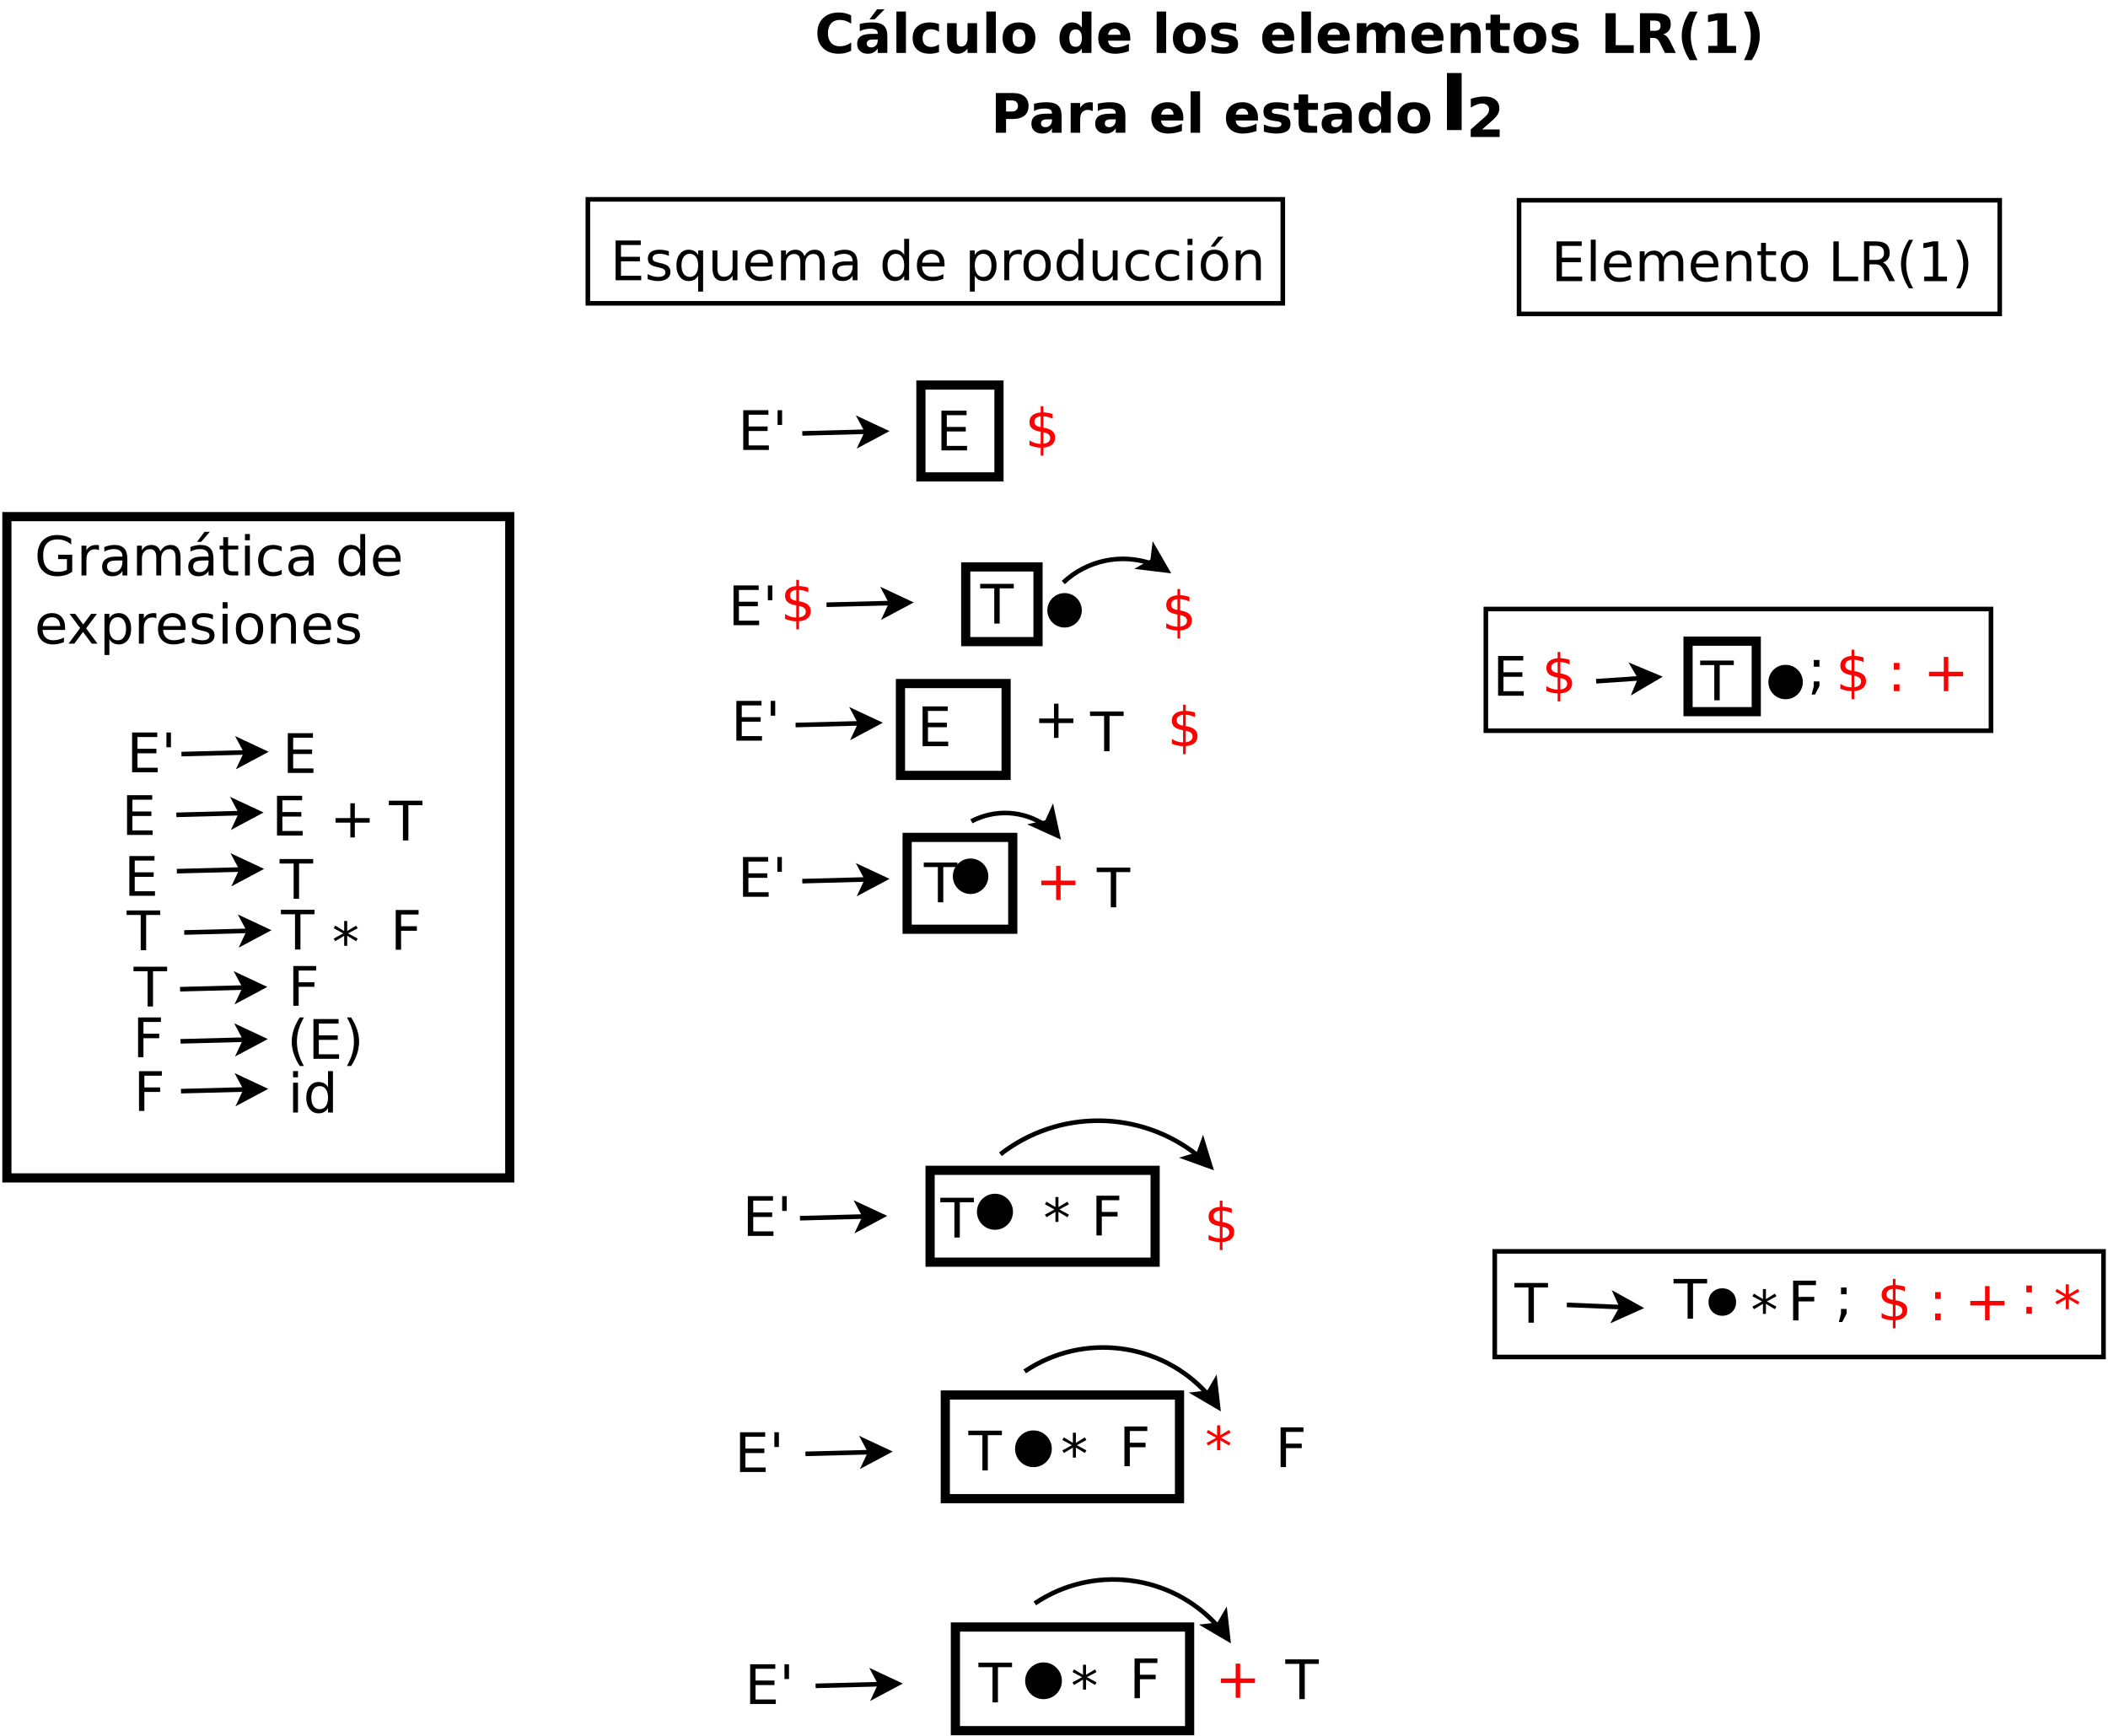 <?xml version="1.0" encoding="UTF-8"?>
<svg xmlns="http://www.w3.org/2000/svg" xmlns:xlink="http://www.w3.org/1999/xlink" width="918pt" height="756pt" viewBox="0 0 918 756" version="1.1">
<defs>
<g>
<symbol overflow="visible" id="glyph0-0">
<path style="stroke:none;" d="M 1.188 4.203 L 1.188 -16.75 L 13.062 -16.75 L 13.062 4.203 Z M 2.516 2.875 L 11.734 2.875 L 11.734 -15.406 L 2.516 -15.406 Z M 2.516 2.875 "/>
</symbol>
<symbol overflow="visible" id="glyph0-1">
<path style="stroke:none;" d="M 2.328 -17.312 L 13.281 -17.312 L 13.281 -15.344 L 4.672 -15.344 L 4.672 -10.219 L 12.922 -10.219 L 12.922 -8.25 L 4.672 -8.25 L 4.672 -1.969 L 13.484 -1.969 L 13.484 0 L 2.328 0 Z M 2.328 -17.312 "/>
</symbol>
<symbol overflow="visible" id="glyph0-2">
<path style="stroke:none;" d="M -0.062 -17.312 L 14.578 -17.312 L 14.578 -15.344 L 8.438 -15.344 L 8.438 0 L 6.078 0 L 6.078 -15.344 L -0.062 -15.344 Z M -0.062 -17.312 "/>
</symbol>
<symbol overflow="visible" id="glyph0-3">
<path style="stroke:none;" d="M 10.922 -14.891 L 10.922 -8.438 L 17.391 -8.438 L 17.391 -6.453 L 10.922 -6.453 L 10.922 0 L 8.969 0 L 8.969 -6.453 L 2.516 -6.453 L 2.516 -8.438 L 8.969 -8.438 L 8.969 -14.891 Z M 10.922 -14.891 "/>
</symbol>
<symbol overflow="visible" id="glyph0-4">
<path style="stroke:none;" d="M 2.328 -17.312 L 12.281 -17.312 L 12.281 -15.344 L 4.672 -15.344 L 4.672 -10.234 L 11.531 -10.234 L 11.531 -8.266 L 4.672 -8.266 L 4.672 0 L 2.328 0 Z M 2.328 -17.312 "/>
</symbol>
<symbol overflow="visible" id="glyph0-5">
<path style="stroke:none;" d="M 11.172 -14.469 L 7 -12.219 L 11.172 -9.953 L 10.5 -8.812 L 6.594 -11.172 L 6.594 -6.797 L 5.281 -6.797 L 5.281 -11.172 L 1.375 -8.812 L 0.703 -9.953 L 4.875 -12.219 L 0.703 -14.469 L 1.375 -15.609 L 5.281 -13.25 L 5.281 -17.625 L 6.594 -17.625 L 6.594 -13.25 L 10.5 -15.609 Z M 11.172 -14.469 "/>
</symbol>
<symbol overflow="visible" id="glyph0-6">
<path style="stroke:none;" d="M 7.359 -18.016 C 6.328 -16.242 5.555 -14.488 5.047 -12.75 C 4.547 -11.008 4.297 -9.242 4.297 -7.453 C 4.297 -5.672 4.551 -3.906 5.062 -2.156 C 5.57 -0.406 6.336 1.352 7.359 3.125 L 5.516 3.125 C 4.348 1.312 3.477 -0.469 2.906 -2.219 C 2.332 -3.977 2.047 -5.723 2.047 -7.453 C 2.047 -9.18 2.328 -10.914 2.891 -12.656 C 3.461 -14.406 4.336 -16.191 5.516 -18.016 Z M 7.359 -18.016 "/>
</symbol>
<symbol overflow="visible" id="glyph0-7">
<path style="stroke:none;" d="M 1.906 -18.016 L 3.75 -18.016 C 4.914 -16.191 5.785 -14.406 6.359 -12.656 C 6.93 -10.914 7.219 -9.18 7.219 -7.453 C 7.219 -5.723 6.93 -3.977 6.359 -2.219 C 5.785 -0.469 4.914 1.312 3.75 3.125 L 1.906 3.125 C 2.926 1.352 3.691 -0.406 4.203 -2.156 C 4.711 -3.906 4.969 -5.672 4.969 -7.453 C 4.969 -9.242 4.711 -11.008 4.203 -12.75 C 3.691 -14.488 2.926 -16.242 1.906 -18.016 Z M 1.906 -18.016 "/>
</symbol>
<symbol overflow="visible" id="glyph0-8">
<path style="stroke:none;" d="M 2.234 -12.984 L 4.375 -12.984 L 4.375 0 L 2.234 0 Z M 2.234 -18.047 L 4.375 -18.047 L 4.375 -15.344 L 2.234 -15.344 Z M 2.234 -18.047 "/>
</symbol>
<symbol overflow="visible" id="glyph0-9">
<path style="stroke:none;" d="M 10.781 -11.016 L 10.781 -18.047 L 12.922 -18.047 L 12.922 0 L 10.781 0 L 10.781 -1.953 C 10.332 -1.172 9.766 -0.594 9.078 -0.219 C 8.398 0.156 7.582 0.344 6.625 0.344 C 5.051 0.344 3.77 -0.281 2.781 -1.531 C 1.801 -2.789 1.312 -4.441 1.312 -6.484 C 1.312 -8.523 1.801 -10.172 2.781 -11.422 C 3.77 -12.672 5.051 -13.297 6.625 -13.297 C 7.582 -13.297 8.398 -13.109 9.078 -12.734 C 9.766 -12.359 10.332 -11.785 10.781 -11.016 Z M 3.516 -6.484 C 3.516 -4.91 3.836 -3.676 4.484 -2.781 C 5.129 -1.895 6.016 -1.453 7.141 -1.453 C 8.273 -1.453 9.164 -1.895 9.812 -2.781 C 10.457 -3.676 10.781 -4.91 10.781 -6.484 C 10.781 -8.055 10.457 -9.285 9.812 -10.172 C 9.164 -11.066 8.273 -11.516 7.141 -11.516 C 6.016 -11.516 5.129 -11.066 4.484 -10.172 C 3.836 -9.285 3.516 -8.055 3.516 -6.484 Z M 3.516 -6.484 "/>
</symbol>
<symbol overflow="visible" id="glyph0-10">
<path style="stroke:none;" d="M 4.25 -17.312 L 4.25 -10.875 L 2.281 -10.875 L 2.281 -17.312 Z M 4.25 -17.312 "/>
</symbol>
<symbol overflow="visible" id="glyph0-11">
<path style="stroke:none;" d="M 14.141 -2.469 L 14.141 -7.125 L 10.312 -7.125 L 10.312 -9.047 L 16.453 -9.047 L 16.453 -1.609 C 15.547 -0.973 14.547 -0.488 13.453 -0.156 C 12.367 0.176 11.207 0.344 9.969 0.344 C 7.27 0.344 5.156 -0.445 3.625 -2.031 C 2.094 -3.613 1.328 -5.816 1.328 -8.641 C 1.328 -11.473 2.094 -13.676 3.625 -15.25 C 5.156 -16.832 7.27 -17.625 9.969 -17.625 C 11.102 -17.625 12.176 -17.484 13.188 -17.203 C 14.207 -16.93 15.145 -16.523 16 -15.984 L 16 -13.484 C 15.133 -14.223 14.211 -14.773 13.234 -15.141 C 12.266 -15.516 11.242 -15.703 10.172 -15.703 C 8.055 -15.703 6.461 -15.109 5.391 -13.922 C 4.328 -12.742 3.797 -10.984 3.797 -8.641 C 3.797 -6.305 4.328 -4.547 5.391 -3.359 C 6.461 -2.18 8.055 -1.594 10.172 -1.594 C 10.992 -1.594 11.727 -1.66 12.375 -1.797 C 13.031 -1.941 13.617 -2.164 14.141 -2.469 Z M 14.141 -2.469 "/>
</symbol>
<symbol overflow="visible" id="glyph0-12">
<path style="stroke:none;" d="M 9.766 -11 C 9.523 -11.133 9.266 -11.234 8.984 -11.297 C 8.703 -11.367 8.391 -11.406 8.047 -11.406 C 6.836 -11.406 5.91 -11.008 5.266 -10.219 C 4.617 -9.438 4.297 -8.312 4.297 -6.844 L 4.297 0 L 2.156 0 L 2.156 -12.984 L 4.297 -12.984 L 4.297 -10.969 C 4.742 -11.758 5.328 -12.344 6.047 -12.719 C 6.766 -13.102 7.641 -13.297 8.672 -13.297 C 8.816 -13.297 8.977 -13.285 9.156 -13.266 C 9.332 -13.254 9.531 -13.227 9.75 -13.188 Z M 9.766 -11 "/>
</symbol>
<symbol overflow="visible" id="glyph0-13">
<path style="stroke:none;" d="M 8.141 -6.531 C 6.422 -6.531 5.227 -6.332 4.562 -5.938 C 3.895 -5.539 3.562 -4.867 3.562 -3.922 C 3.562 -3.16 3.812 -2.555 4.312 -2.109 C 4.812 -1.672 5.488 -1.453 6.344 -1.453 C 7.531 -1.453 8.477 -1.867 9.188 -2.703 C 9.906 -3.547 10.266 -4.66 10.266 -6.047 L 10.266 -6.531 Z M 12.391 -7.406 L 12.391 0 L 10.266 0 L 10.266 -1.969 C 9.773 -1.176 9.164 -0.594 8.438 -0.219 C 7.719 0.156 6.832 0.344 5.781 0.344 C 4.445 0.344 3.383 -0.031 2.594 -0.781 C 1.812 -1.531 1.422 -2.531 1.422 -3.781 C 1.422 -5.238 1.91 -6.336 2.891 -7.078 C 3.867 -7.828 5.328 -8.203 7.266 -8.203 L 10.266 -8.203 L 10.266 -8.406 C 10.266 -9.383 9.941 -10.145 9.297 -10.688 C 8.648 -11.227 7.742 -11.5 6.578 -11.5 C 5.836 -11.5 5.113 -11.406 4.406 -11.219 C 3.695 -11.039 3.02 -10.773 2.375 -10.422 L 2.375 -12.391 C 3.156 -12.691 3.91 -12.914 4.641 -13.062 C 5.379 -13.219 6.098 -13.297 6.797 -13.297 C 8.672 -13.297 10.07 -12.805 11 -11.828 C 11.926 -10.859 12.391 -9.383 12.391 -7.406 Z M 12.391 -7.406 "/>
</symbol>
<symbol overflow="visible" id="glyph0-14">
<path style="stroke:none;" d="M 12.344 -10.5 C 12.883 -11.457 13.523 -12.16 14.266 -12.609 C 15.004 -13.066 15.879 -13.297 16.891 -13.297 C 18.242 -13.297 19.285 -12.82 20.016 -11.875 C 20.754 -10.926 21.125 -9.582 21.125 -7.844 L 21.125 0 L 18.969 0 L 18.969 -7.766 C 18.969 -9.016 18.75 -9.941 18.312 -10.547 C 17.875 -11.148 17.203 -11.453 16.297 -11.453 C 15.191 -11.453 14.316 -11.082 13.672 -10.344 C 13.023 -9.613 12.703 -8.613 12.703 -7.344 L 12.703 0 L 10.562 0 L 10.562 -7.766 C 10.562 -9.023 10.344 -9.953 9.906 -10.547 C 9.469 -11.148 8.785 -11.453 7.859 -11.453 C 6.773 -11.453 5.91 -11.082 5.266 -10.344 C 4.617 -9.602 4.297 -8.602 4.297 -7.344 L 4.297 0 L 2.156 0 L 2.156 -12.984 L 4.297 -12.984 L 4.297 -10.969 C 4.785 -11.77 5.367 -12.359 6.047 -12.734 C 6.734 -13.109 7.547 -13.297 8.484 -13.297 C 9.422 -13.297 10.219 -13.055 10.875 -12.578 C 11.539 -12.098 12.031 -11.406 12.344 -10.5 Z M 12.344 -10.5 "/>
</symbol>
<symbol overflow="visible" id="glyph0-15">
<path style="stroke:none;" d="M 8.141 -6.531 C 6.422 -6.531 5.227 -6.332 4.562 -5.938 C 3.895 -5.539 3.562 -4.867 3.562 -3.922 C 3.562 -3.16 3.812 -2.555 4.312 -2.109 C 4.812 -1.672 5.488 -1.453 6.344 -1.453 C 7.531 -1.453 8.477 -1.867 9.188 -2.703 C 9.906 -3.547 10.266 -4.66 10.266 -6.047 L 10.266 -6.531 Z M 12.391 -7.406 L 12.391 0 L 10.266 0 L 10.266 -1.969 C 9.773 -1.176 9.164 -0.594 8.438 -0.219 C 7.719 0.156 6.832 0.344 5.781 0.344 C 4.445 0.344 3.383 -0.031 2.594 -0.781 C 1.812 -1.531 1.422 -2.531 1.422 -3.781 C 1.422 -5.238 1.91 -6.336 2.891 -7.078 C 3.867 -7.828 5.328 -8.203 7.266 -8.203 L 10.266 -8.203 L 10.266 -8.406 C 10.266 -9.383 9.941 -10.145 9.297 -10.688 C 8.648 -11.227 7.742 -11.5 6.578 -11.5 C 5.836 -11.5 5.113 -11.406 4.406 -11.219 C 3.695 -11.039 3.02 -10.773 2.375 -10.422 L 2.375 -12.391 C 3.156 -12.691 3.91 -12.914 4.641 -13.062 C 5.379 -13.219 6.098 -13.297 6.797 -13.297 C 8.672 -13.297 10.07 -12.805 11 -11.828 C 11.926 -10.859 12.391 -9.383 12.391 -7.406 Z M 8.5 -19 L 10.812 -19 L 7.031 -14.641 L 5.25 -14.641 Z M 8.5 -19 "/>
</symbol>
<symbol overflow="visible" id="glyph0-16">
<path style="stroke:none;" d="M 4.344 -16.672 L 4.344 -12.984 L 8.75 -12.984 L 8.75 -11.328 L 4.344 -11.328 L 4.344 -4.281 C 4.344 -3.219 4.488 -2.535 4.781 -2.234 C 5.07 -1.93 5.66 -1.781 6.547 -1.781 L 8.75 -1.781 L 8.75 0 L 6.547 0 C 4.898 0 3.766 -0.305 3.141 -0.922 C 2.516 -1.535 2.203 -2.656 2.203 -4.281 L 2.203 -11.328 L 0.641 -11.328 L 0.641 -12.984 L 2.203 -12.984 L 2.203 -16.672 Z M 4.344 -16.672 "/>
</symbol>
<symbol overflow="visible" id="glyph0-17">
<path style="stroke:none;" d="M 11.578 -12.484 L 11.578 -10.5 C 10.984 -10.832 10.379 -11.082 9.766 -11.25 C 9.16 -11.414 8.551 -11.5 7.938 -11.5 C 6.551 -11.5 5.473 -11.055 4.703 -10.172 C 3.941 -9.297 3.562 -8.066 3.562 -6.484 C 3.562 -4.898 3.941 -3.664 4.703 -2.781 C 5.473 -1.906 6.551 -1.469 7.938 -1.469 C 8.551 -1.469 9.16 -1.551 9.766 -1.719 C 10.379 -1.883 10.984 -2.133 11.578 -2.469 L 11.578 -0.5 C 10.984 -0.219 10.367 -0.008 9.734 0.125 C 9.098 0.27 8.422 0.344 7.703 0.344 C 5.742 0.344 4.188 -0.27 3.031 -1.5 C 1.883 -2.727 1.312 -4.391 1.312 -6.484 C 1.312 -8.598 1.891 -10.258 3.047 -11.469 C 4.211 -12.688 5.812 -13.297 7.844 -13.297 C 8.5 -13.297 9.141 -13.227 9.766 -13.094 C 10.391 -12.957 10.992 -12.754 11.578 -12.484 Z M 11.578 -12.484 "/>
</symbol>
<symbol overflow="visible" id="glyph0-18">
<path style="stroke:none;" d=""/>
</symbol>
<symbol overflow="visible" id="glyph0-19">
<path style="stroke:none;" d="M 13.344 -7.031 L 13.344 -5.984 L 3.531 -5.984 C 3.625 -4.516 4.066 -3.395 4.859 -2.625 C 5.648 -1.852 6.754 -1.469 8.172 -1.469 C 8.992 -1.469 9.789 -1.566 10.562 -1.766 C 11.332 -1.973 12.094 -2.273 12.844 -2.672 L 12.844 -0.656 C 12.082 -0.332 11.297 -0.086 10.484 0.078 C 9.68 0.254 8.867 0.344 8.047 0.344 C 5.973 0.344 4.332 -0.258 3.125 -1.469 C 1.914 -2.676 1.312 -4.305 1.312 -6.359 C 1.312 -8.492 1.883 -10.18 3.031 -11.422 C 4.176 -12.672 5.723 -13.297 7.672 -13.297 C 9.422 -13.297 10.801 -12.734 11.812 -11.609 C 12.832 -10.484 13.344 -8.957 13.344 -7.031 Z M 11.219 -7.656 C 11.195 -8.82 10.867 -9.754 10.234 -10.453 C 9.598 -11.148 8.754 -11.5 7.703 -11.5 C 6.516 -11.5 5.562 -11.16 4.844 -10.484 C 4.125 -9.805 3.711 -8.859 3.609 -7.641 Z M 11.219 -7.656 "/>
</symbol>
<symbol overflow="visible" id="glyph0-20">
<path style="stroke:none;" d="M 13.031 -12.984 L 8.344 -6.672 L 13.281 0 L 10.766 0 L 6.984 -5.109 L 3.203 0 L 0.688 0 L 5.734 -6.797 L 1.109 -12.984 L 3.625 -12.984 L 7.078 -8.359 L 10.516 -12.984 Z M 13.031 -12.984 "/>
</symbol>
<symbol overflow="visible" id="glyph0-21">
<path style="stroke:none;" d="M 4.297 -1.953 L 4.297 4.938 L 2.156 4.938 L 2.156 -12.984 L 4.297 -12.984 L 4.297 -11.016 C 4.742 -11.785 5.312 -12.359 6 -12.734 C 6.688 -13.109 7.504 -13.297 8.453 -13.297 C 10.023 -13.297 11.305 -12.672 12.297 -11.422 C 13.285 -10.172 13.781 -8.523 13.781 -6.484 C 13.781 -4.441 13.285 -2.789 12.297 -1.531 C 11.305 -0.281 10.023 0.344 8.453 0.344 C 7.504 0.344 6.688 0.156 6 -0.219 C 5.312 -0.594 4.742 -1.172 4.297 -1.953 Z M 11.562 -6.484 C 11.562 -8.055 11.238 -9.285 10.594 -10.172 C 9.945 -11.066 9.062 -11.516 7.938 -11.516 C 6.801 -11.516 5.91 -11.066 5.266 -10.172 C 4.617 -9.285 4.297 -8.055 4.297 -6.484 C 4.297 -4.91 4.617 -3.676 5.266 -2.781 C 5.91 -1.895 6.801 -1.453 7.938 -1.453 C 9.062 -1.453 9.945 -1.895 10.594 -2.781 C 11.238 -3.676 11.562 -4.91 11.562 -6.484 Z M 11.562 -6.484 "/>
</symbol>
<symbol overflow="visible" id="glyph0-22">
<path style="stroke:none;" d="M 10.516 -12.609 L 10.516 -10.594 C 9.91 -10.895 9.285 -11.125 8.641 -11.281 C 7.992 -11.438 7.32 -11.516 6.625 -11.516 C 5.562 -11.516 4.766 -11.352 4.234 -11.031 C 3.703 -10.707 3.438 -10.219 3.438 -9.562 C 3.438 -9.07 3.625 -8.688 4 -8.406 C 4.383 -8.125 5.148 -7.852 6.297 -7.594 L 7.031 -7.438 C 8.539 -7.113 9.613 -6.656 10.25 -6.062 C 10.895 -5.469 11.219 -4.641 11.219 -3.578 C 11.219 -2.379 10.738 -1.426 9.781 -0.719 C 8.82 -0.008 7.508 0.344 5.844 0.344 C 5.145 0.344 4.422 0.273 3.672 0.141 C 2.922 0.004 2.125 -0.195 1.281 -0.469 L 1.281 -2.672 C 2.07 -2.266 2.848 -1.957 3.609 -1.75 C 4.379 -1.551 5.141 -1.453 5.891 -1.453 C 6.898 -1.453 7.672 -1.625 8.203 -1.969 C 8.742 -2.312 9.016 -2.797 9.016 -3.422 C 9.016 -4.004 8.816 -4.445 8.422 -4.75 C 8.035 -5.062 7.188 -5.359 5.875 -5.641 L 5.125 -5.828 C 3.801 -6.098 2.844 -6.52 2.25 -7.094 C 1.664 -7.676 1.375 -8.469 1.375 -9.469 C 1.375 -10.695 1.805 -11.641 2.672 -12.297 C 3.547 -12.961 4.773 -13.297 6.359 -13.297 C 7.148 -13.297 7.895 -13.238 8.594 -13.125 C 9.289 -13.008 9.93 -12.836 10.516 -12.609 Z M 10.516 -12.609 "/>
</symbol>
<symbol overflow="visible" id="glyph0-23">
<path style="stroke:none;" d="M 7.266 -11.5 C 6.129 -11.5 5.227 -11.051 4.562 -10.156 C 3.895 -9.258 3.562 -8.035 3.562 -6.484 C 3.562 -4.93 3.891 -3.707 4.547 -2.812 C 5.211 -1.914 6.117 -1.469 7.266 -1.469 C 8.398 -1.469 9.301 -1.914 9.969 -2.812 C 10.633 -3.707 10.969 -4.93 10.969 -6.484 C 10.969 -8.023 10.633 -9.242 9.969 -10.141 C 9.301 -11.047 8.398 -11.5 7.266 -11.5 Z M 7.266 -13.297 C 9.117 -13.297 10.578 -12.691 11.641 -11.484 C 12.703 -10.285 13.234 -8.617 13.234 -6.484 C 13.234 -4.359 12.703 -2.688 11.641 -1.469 C 10.578 -0.258 9.117 0.344 7.266 0.344 C 5.398 0.344 3.941 -0.258 2.891 -1.469 C 1.836 -2.688 1.312 -4.359 1.312 -6.484 C 1.312 -8.617 1.836 -10.285 2.891 -11.484 C 3.941 -12.691 5.398 -13.297 7.266 -13.297 Z M 7.266 -13.297 "/>
</symbol>
<symbol overflow="visible" id="glyph0-24">
<path style="stroke:none;" d="M 13.031 -7.844 L 13.031 0 L 10.906 0 L 10.906 -7.766 C 10.906 -8.992 10.664 -9.914 10.188 -10.531 C 9.707 -11.145 8.988 -11.453 8.031 -11.453 C 6.875 -11.453 5.961 -11.082 5.297 -10.344 C 4.629 -9.613 4.297 -8.613 4.297 -7.344 L 4.297 0 L 2.156 0 L 2.156 -12.984 L 4.297 -12.984 L 4.297 -10.969 C 4.805 -11.75 5.406 -12.332 6.094 -12.719 C 6.789 -13.102 7.594 -13.297 8.5 -13.297 C 9.988 -13.297 11.113 -12.832 11.875 -11.906 C 12.645 -10.988 13.031 -9.633 13.031 -7.844 Z M 13.031 -7.844 "/>
</symbol>
<symbol overflow="visible" id="glyph0-25">
<path style="stroke:none;" d="M 8.031 3.484 L 6.859 3.484 L 6.859 0 C 6.047 -0.008 5.234 -0.102 4.422 -0.281 C 3.609 -0.457 2.789 -0.719 1.969 -1.062 L 1.969 -3.156 C 2.758 -2.656 3.555 -2.281 4.359 -2.031 C 5.172 -1.781 6.004 -1.648 6.859 -1.641 L 6.859 -6.938 C 5.148 -7.219 3.906 -7.688 3.125 -8.344 C 2.352 -9.008 1.969 -9.926 1.969 -11.094 C 1.969 -12.352 2.391 -13.344 3.234 -14.062 C 4.078 -14.789 5.285 -15.207 6.859 -15.312 L 6.859 -18.047 L 8.031 -18.047 L 8.031 -15.359 C 8.75 -15.328 9.441 -15.25 10.109 -15.125 C 10.785 -15.008 11.441 -14.848 12.078 -14.641 L 12.078 -12.609 C 11.441 -12.93 10.785 -13.18 10.109 -13.359 C 9.43 -13.535 8.738 -13.641 8.031 -13.672 L 8.031 -8.719 C 9.781 -8.445 11.066 -7.961 11.891 -7.266 C 12.723 -6.578 13.141 -5.629 13.141 -4.422 C 13.141 -3.109 12.695 -2.078 11.812 -1.328 C 10.938 -0.578 9.676 -0.141 8.031 -0.016 Z M 6.859 -8.922 L 6.859 -13.688 C 5.961 -13.582 5.281 -13.32 4.812 -12.906 C 4.344 -12.5 4.109 -11.957 4.109 -11.281 C 4.109 -10.613 4.328 -10.094 4.766 -9.719 C 5.203 -9.352 5.898 -9.086 6.859 -8.922 Z M 8.031 -6.703 L 8.031 -1.688 C 9.008 -1.812 9.75 -2.086 10.25 -2.516 C 10.75 -2.941 11 -3.504 11 -4.203 C 11 -4.879 10.758 -5.414 10.281 -5.812 C 9.801 -6.219 9.051 -6.516 8.031 -6.703 Z M 8.031 -6.703 "/>
</symbol>
<symbol overflow="visible" id="glyph0-26">
<path style="stroke:none;" d="M 3.516 -6.484 C 3.516 -4.91 3.836 -3.676 4.484 -2.781 C 5.129 -1.895 6.016 -1.453 7.141 -1.453 C 8.273 -1.453 9.164 -1.895 9.812 -2.781 C 10.457 -3.676 10.781 -4.91 10.781 -6.484 C 10.781 -8.055 10.457 -9.285 9.812 -10.172 C 9.164 -11.066 8.273 -11.516 7.141 -11.516 C 6.016 -11.516 5.129 -11.066 4.484 -10.172 C 3.836 -9.285 3.516 -8.055 3.516 -6.484 Z M 10.781 -1.953 C 10.332 -1.172 9.766 -0.594 9.078 -0.219 C 8.398 0.156 7.582 0.344 6.625 0.344 C 5.051 0.344 3.77 -0.281 2.781 -1.531 C 1.801 -2.789 1.312 -4.441 1.312 -6.484 C 1.312 -8.523 1.801 -10.172 2.781 -11.422 C 3.77 -12.672 5.051 -13.297 6.625 -13.297 C 7.582 -13.297 8.398 -13.109 9.078 -12.734 C 9.766 -12.359 10.332 -11.785 10.781 -11.016 L 10.781 -12.984 L 12.922 -12.984 L 12.922 4.938 L 10.781 4.938 Z M 10.781 -1.953 "/>
</symbol>
<symbol overflow="visible" id="glyph0-27">
<path style="stroke:none;" d="M 2.016 -5.125 L 2.016 -12.984 L 4.156 -12.984 L 4.156 -5.203 C 4.156 -3.973 4.395 -3.051 4.875 -2.438 C 5.352 -1.82 6.07 -1.516 7.031 -1.516 C 8.176 -1.516 9.082 -1.879 9.75 -2.609 C 10.426 -3.348 10.766 -4.352 10.766 -5.625 L 10.766 -12.984 L 12.891 -12.984 L 12.891 0 L 10.766 0 L 10.766 -2 C 10.242 -1.207 9.641 -0.617 8.953 -0.234 C 8.273 0.148 7.484 0.344 6.578 0.344 C 5.086 0.344 3.953 -0.117 3.172 -1.047 C 2.398 -1.984 2.016 -3.344 2.016 -5.125 Z M 7.391 -13.297 Z M 7.391 -13.297 "/>
</symbol>
<symbol overflow="visible" id="glyph0-28">
<path style="stroke:none;" d="M 7.266 -11.5 C 6.129 -11.5 5.227 -11.051 4.562 -10.156 C 3.895 -9.258 3.562 -8.035 3.562 -6.484 C 3.562 -4.93 3.891 -3.707 4.547 -2.812 C 5.211 -1.914 6.117 -1.469 7.266 -1.469 C 8.398 -1.469 9.301 -1.914 9.969 -2.812 C 10.633 -3.707 10.969 -4.93 10.969 -6.484 C 10.969 -8.023 10.633 -9.242 9.969 -10.141 C 9.301 -11.047 8.398 -11.5 7.266 -11.5 Z M 7.266 -13.297 C 9.117 -13.297 10.578 -12.691 11.641 -11.484 C 12.703 -10.285 13.234 -8.617 13.234 -6.484 C 13.234 -4.359 12.703 -2.688 11.641 -1.469 C 10.578 -0.258 9.117 0.344 7.266 0.344 C 5.398 0.344 3.941 -0.258 2.891 -1.469 C 1.836 -2.688 1.312 -4.359 1.312 -6.484 C 1.312 -8.617 1.836 -10.285 2.891 -11.484 C 3.941 -12.691 5.398 -13.297 7.266 -13.297 Z M 8.875 -19 L 11.188 -19 L 7.406 -14.641 L 5.625 -14.641 Z M 8.875 -19 "/>
</symbol>
<symbol overflow="visible" id="glyph0-29">
<path style="stroke:none;" d="M 2.234 -18.047 L 4.375 -18.047 L 4.375 0 L 2.234 0 Z M 2.234 -18.047 "/>
</symbol>
<symbol overflow="visible" id="glyph0-30">
<path style="stroke:none;" d="M 2.328 -17.312 L 4.672 -17.312 L 4.672 -1.969 L 13.109 -1.969 L 13.109 0 L 2.328 0 Z M 2.328 -17.312 "/>
</symbol>
<symbol overflow="visible" id="glyph0-31">
<path style="stroke:none;" d="M 10.547 -8.125 C 11.047 -7.945 11.531 -7.578 12 -7.016 C 12.477 -6.461 12.957 -5.703 13.438 -4.734 L 15.812 0 L 13.297 0 L 11.094 -4.438 C 10.52 -5.602 9.961 -6.375 9.422 -6.75 C 8.879 -7.125 8.145 -7.312 7.219 -7.312 L 4.672 -7.312 L 4.672 0 L 2.328 0 L 2.328 -17.312 L 7.625 -17.312 C 9.602 -17.312 11.078 -16.895 12.047 -16.062 C 13.023 -15.238 13.516 -13.992 13.516 -12.328 C 13.516 -11.234 13.258 -10.328 12.75 -9.609 C 12.238 -8.891 11.504 -8.395 10.547 -8.125 Z M 4.672 -15.391 L 4.672 -9.25 L 7.625 -9.25 C 8.75 -9.25 9.598 -9.508 10.172 -10.031 C 10.754 -10.551 11.047 -11.316 11.047 -12.328 C 11.047 -13.336 10.754 -14.098 10.172 -14.609 C 9.598 -15.129 8.75 -15.391 7.625 -15.391 Z M 4.672 -15.391 "/>
</symbol>
<symbol overflow="visible" id="glyph0-32">
<path style="stroke:none;" d="M 2.953 -1.969 L 6.766 -1.969 L 6.766 -15.188 L 2.609 -14.344 L 2.609 -16.484 L 6.75 -17.312 L 9.094 -17.312 L 9.094 -1.969 L 12.922 -1.969 L 12.922 0 L 2.953 0 Z M 2.953 -1.969 "/>
</symbol>
<symbol overflow="visible" id="glyph0-33">
<path style="stroke:none;" d="M 2.781 -2.953 L 5.234 -2.953 L 5.234 0 L 2.781 0 Z M 2.781 -12.281 L 5.234 -12.281 L 5.234 -9.328 L 2.781 -9.328 Z M 2.781 -12.281 "/>
</symbol>
<symbol overflow="visible" id="glyph0-34">
<path style="stroke:none;" d="M 2.781 -12.281 L 5.234 -12.281 L 5.234 -9.328 L 2.781 -9.328 Z M 2.781 -2.953 L 5.234 -2.953 L 5.234 -0.953 L 3.328 2.766 L 1.828 2.766 L 2.781 -0.953 Z M 2.781 -2.953 "/>
</symbol>
<symbol overflow="visible" id="glyph1-0">
<path style="stroke:none;" d="M 1.188 4.203 L 1.188 -16.75 L 13.062 -16.75 L 13.062 4.203 Z M 2.516 2.875 L 11.734 2.875 L 11.734 -15.406 L 2.516 -15.406 Z M 2.516 2.875 "/>
</symbol>
<symbol overflow="visible" id="glyph1-1">
<path style="stroke:none;" d="M 15.906 -0.953 C 15.094 -0.523 14.238 -0.203 13.344 0.016 C 12.457 0.234 11.531 0.344 10.562 0.344 C 7.676 0.344 5.391 -0.461 3.703 -2.078 C 2.023 -3.691 1.188 -5.879 1.188 -8.641 C 1.188 -11.41 2.023 -13.598 3.703 -15.203 C 5.391 -16.816 7.676 -17.625 10.562 -17.625 C 11.531 -17.625 12.457 -17.516 13.344 -17.297 C 14.238 -17.086 15.094 -16.77 15.906 -16.344 L 15.906 -12.75 C 15.082 -13.32 14.266 -13.738 13.453 -14 C 12.648 -14.258 11.805 -14.391 10.922 -14.391 C 9.328 -14.391 8.07 -13.879 7.156 -12.859 C 6.25 -11.836 5.797 -10.43 5.797 -8.641 C 5.797 -6.848 6.25 -5.441 7.156 -4.422 C 8.07 -3.41 9.328 -2.906 10.922 -2.906 C 11.805 -2.906 12.648 -3.035 13.453 -3.297 C 14.266 -3.555 15.082 -3.969 15.906 -4.531 Z M 15.906 -0.953 "/>
</symbol>
<symbol overflow="visible" id="glyph1-2">
<path style="stroke:none;" d="M 7.812 -5.844 C 6.945 -5.844 6.297 -5.695 5.859 -5.406 C 5.422 -5.113 5.203 -4.68 5.203 -4.109 C 5.203 -3.578 5.379 -3.16 5.734 -2.859 C 6.086 -2.566 6.578 -2.422 7.203 -2.422 C 7.984 -2.422 8.641 -2.703 9.172 -3.266 C 9.703 -3.828 9.969 -4.531 9.969 -5.375 L 9.969 -5.844 Z M 14.156 -7.406 L 14.156 0 L 9.969 0 L 9.969 -1.922 C 9.414 -1.141 8.789 -0.566 8.094 -0.203 C 7.395 0.16 6.551 0.344 5.562 0.344 C 4.207 0.344 3.109 -0.047 2.266 -0.828 C 1.43 -1.617 1.016 -2.641 1.016 -3.891 C 1.016 -5.422 1.535 -6.539 2.578 -7.25 C 3.629 -7.957 5.281 -8.312 7.531 -8.312 L 9.969 -8.312 L 9.969 -8.641 C 9.969 -9.297 9.707 -9.773 9.188 -10.078 C 8.676 -10.391 7.867 -10.547 6.766 -10.547 C 5.879 -10.547 5.051 -10.457 4.281 -10.281 C 3.52 -10.102 2.812 -9.832 2.156 -9.469 L 2.156 -12.641 C 3.039 -12.859 3.93 -13.02 4.828 -13.125 C 5.734 -13.238 6.633 -13.297 7.531 -13.297 C 9.875 -13.297 11.562 -12.832 12.594 -11.906 C 13.633 -10.988 14.156 -9.488 14.156 -7.406 Z M 9.656 -19 L 12.938 -19 L 8.656 -14.641 L 6.391 -14.641 Z M 9.656 -19 "/>
</symbol>
<symbol overflow="visible" id="glyph1-3">
<path style="stroke:none;" d="M 2 -18.047 L 6.141 -18.047 L 6.141 0 L 2 0 Z M 2 -18.047 "/>
</symbol>
<symbol overflow="visible" id="glyph1-4">
<path style="stroke:none;" d="M 12.484 -12.578 L 12.484 -9.203 C 11.922 -9.586 11.352 -9.867 10.781 -10.047 C 10.219 -10.234 9.629 -10.328 9.016 -10.328 C 7.859 -10.328 6.957 -9.988 6.312 -9.312 C 5.664 -8.633 5.344 -7.691 5.344 -6.484 C 5.344 -5.266 5.664 -4.316 6.312 -3.641 C 6.957 -2.961 7.859 -2.625 9.016 -2.625 C 9.672 -2.625 10.289 -2.723 10.875 -2.922 C 11.457 -3.117 11.992 -3.406 12.484 -3.781 L 12.484 -0.375 C 11.836 -0.133 11.18 0.039 10.516 0.156 C 9.848 0.281 9.176 0.344 8.5 0.344 C 6.156 0.344 4.32 -0.254 3 -1.453 C 1.676 -2.66 1.016 -4.336 1.016 -6.484 C 1.016 -8.617 1.676 -10.285 3 -11.484 C 4.32 -12.691 6.156 -13.297 8.5 -13.297 C 9.176 -13.297 9.844 -13.234 10.5 -13.109 C 11.164 -12.992 11.828 -12.816 12.484 -12.578 Z M 12.484 -12.578 "/>
</symbol>
<symbol overflow="visible" id="glyph1-5">
<path style="stroke:none;" d="M 1.859 -5.062 L 1.859 -12.984 L 6.031 -12.984 L 6.031 -11.688 C 6.031 -10.988 6.023 -10.102 6.016 -9.031 C 6.004 -7.969 6 -7.258 6 -6.906 C 6 -5.863 6.023 -5.113 6.078 -4.656 C 6.141 -4.195 6.234 -3.863 6.359 -3.656 C 6.535 -3.383 6.758 -3.176 7.031 -3.031 C 7.301 -2.883 7.617 -2.812 7.984 -2.812 C 8.848 -2.812 9.523 -3.141 10.016 -3.797 C 10.516 -4.461 10.766 -5.391 10.766 -6.578 L 10.766 -12.984 L 14.906 -12.984 L 14.906 0 L 10.766 0 L 10.766 -1.875 C 10.141 -1.125 9.473 -0.566 8.766 -0.203 C 8.066 0.16 7.297 0.344 6.453 0.344 C 4.953 0.344 3.812 -0.113 3.031 -1.031 C 2.25 -1.957 1.859 -3.301 1.859 -5.062 Z M 1.859 -5.062 "/>
</symbol>
<symbol overflow="visible" id="glyph1-6">
<path style="stroke:none;" d="M 8.172 -10.328 C 7.254 -10.328 6.551 -9.992 6.062 -9.328 C 5.582 -8.672 5.344 -7.723 5.344 -6.484 C 5.344 -5.234 5.582 -4.273 6.062 -3.609 C 6.551 -2.953 7.254 -2.625 8.172 -2.625 C 9.078 -2.625 9.77 -2.953 10.25 -3.609 C 10.727 -4.273 10.969 -5.234 10.969 -6.484 C 10.969 -7.723 10.727 -8.672 10.25 -9.328 C 9.77 -9.992 9.078 -10.328 8.172 -10.328 Z M 8.172 -13.297 C 10.41 -13.297 12.156 -12.691 13.406 -11.484 C 14.664 -10.285 15.297 -8.617 15.297 -6.484 C 15.297 -4.348 14.664 -2.676 13.406 -1.469 C 12.156 -0.258 10.41 0.344 8.172 0.344 C 5.93 0.344 4.176 -0.258 2.906 -1.469 C 1.645 -2.676 1.016 -4.348 1.016 -6.484 C 1.016 -8.617 1.645 -10.285 2.906 -11.484 C 4.176 -12.691 5.93 -13.297 8.172 -13.297 Z M 8.172 -13.297 "/>
</symbol>
<symbol overflow="visible" id="glyph1-7">
<path style="stroke:none;" d=""/>
</symbol>
<symbol overflow="visible" id="glyph1-8">
<path style="stroke:none;" d="M 10.828 -11.094 L 10.828 -18.047 L 15 -18.047 L 15 0 L 10.828 0 L 10.828 -1.875 C 10.254 -1.113 9.625 -0.551 8.938 -0.188 C 8.25 0.164 7.453 0.344 6.547 0.344 C 4.953 0.344 3.641 -0.289 2.609 -1.562 C 1.578 -2.844 1.062 -4.484 1.062 -6.484 C 1.062 -8.484 1.578 -10.117 2.609 -11.391 C 3.641 -12.66 4.953 -13.297 6.547 -13.297 C 7.441 -13.297 8.234 -13.113 8.922 -12.75 C 9.617 -12.395 10.254 -11.844 10.828 -11.094 Z M 8.094 -2.672 C 8.977 -2.672 9.656 -2.992 10.125 -3.641 C 10.594 -4.297 10.828 -5.242 10.828 -6.484 C 10.828 -7.723 10.594 -8.664 10.125 -9.312 C 9.656 -9.957 8.977 -10.281 8.094 -10.281 C 7.207 -10.281 6.531 -9.957 6.062 -9.312 C 5.602 -8.664 5.375 -7.723 5.375 -6.484 C 5.375 -5.242 5.602 -4.297 6.062 -3.641 C 6.531 -2.992 7.207 -2.672 8.094 -2.672 Z M 8.094 -2.672 "/>
</symbol>
<symbol overflow="visible" id="glyph1-9">
<path style="stroke:none;" d="M 14.953 -6.531 L 14.953 -5.344 L 5.25 -5.344 C 5.352 -4.375 5.707 -3.645 6.312 -3.156 C 6.914 -2.664 7.758 -2.422 8.844 -2.422 C 9.707 -2.422 10.598 -2.551 11.516 -2.812 C 12.43 -3.07 13.375 -3.461 14.344 -3.984 L 14.344 -0.781 C 13.363 -0.414 12.379 -0.141 11.391 0.047 C 10.41 0.242 9.43 0.344 8.453 0.344 C 6.098 0.344 4.27 -0.254 2.969 -1.453 C 1.664 -2.648 1.016 -4.328 1.016 -6.484 C 1.016 -8.598 1.656 -10.258 2.938 -11.469 C 4.219 -12.688 5.977 -13.297 8.219 -13.297 C 10.258 -13.297 11.891 -12.68 13.109 -11.453 C 14.336 -10.223 14.953 -8.582 14.953 -6.531 Z M 10.688 -7.906 C 10.688 -8.695 10.457 -9.332 10 -9.812 C 9.539 -10.301 8.941 -10.547 8.203 -10.547 C 7.398 -10.547 6.742 -10.316 6.234 -9.859 C 5.734 -9.41 5.422 -8.758 5.297 -7.906 Z M 10.688 -7.906 "/>
</symbol>
<symbol overflow="visible" id="glyph1-10">
<path style="stroke:none;" d="M 12.141 -12.578 L 12.141 -9.422 C 11.254 -9.797 10.395 -10.078 9.562 -10.266 C 8.738 -10.453 7.957 -10.547 7.219 -10.547 C 6.438 -10.547 5.852 -10.445 5.469 -10.25 C 5.082 -10.051 4.891 -9.742 4.891 -9.328 C 4.891 -9.004 5.035 -8.75 5.328 -8.562 C 5.617 -8.383 6.141 -8.254 6.891 -8.172 L 7.625 -8.078 C 9.75 -7.805 11.176 -7.359 11.906 -6.734 C 12.645 -6.117 13.016 -5.148 13.016 -3.828 C 13.016 -2.441 12.504 -1.398 11.484 -0.703 C 10.461 -0.004 8.938 0.344 6.906 0.344 C 6.051 0.344 5.164 0.273 4.25 0.141 C 3.332 0.004 2.391 -0.195 1.422 -0.469 L 1.422 -3.625 C 2.254 -3.227 3.102 -2.926 3.969 -2.719 C 4.844 -2.52 5.727 -2.422 6.625 -2.422 C 7.438 -2.422 8.047 -2.531 8.453 -2.75 C 8.859 -2.977 9.062 -3.312 9.062 -3.75 C 9.062 -4.125 8.922 -4.398 8.641 -4.578 C 8.359 -4.766 7.797 -4.91 6.953 -5.016 L 6.234 -5.109 C 4.379 -5.336 3.082 -5.766 2.344 -6.391 C 1.602 -7.016 1.234 -7.969 1.234 -9.25 C 1.234 -10.625 1.703 -11.641 2.641 -12.297 C 3.586 -12.961 5.035 -13.297 6.984 -13.297 C 7.742 -13.297 8.547 -13.238 9.391 -13.125 C 10.234 -13.008 11.148 -12.828 12.141 -12.578 Z M 12.141 -12.578 "/>
</symbol>
<symbol overflow="visible" id="glyph1-11">
<path style="stroke:none;" d="M 14.031 -10.828 C 14.562 -11.629 15.188 -12.238 15.906 -12.656 C 16.625 -13.082 17.414 -13.297 18.281 -13.297 C 19.781 -13.297 20.922 -12.836 21.703 -11.922 C 22.484 -11.004 22.875 -9.664 22.875 -7.906 L 22.875 0 L 18.688 0 L 18.688 -6.766 C 18.695 -6.867 18.703 -6.973 18.703 -7.078 C 18.711 -7.191 18.719 -7.348 18.719 -7.547 C 18.719 -8.461 18.582 -9.129 18.312 -9.547 C 18.039 -9.961 17.602 -10.172 17 -10.172 C 16.207 -10.172 15.598 -9.844 15.172 -9.188 C 14.742 -8.539 14.52 -7.602 14.5 -6.375 L 14.5 0 L 10.328 0 L 10.328 -6.766 C 10.328 -8.203 10.203 -9.129 9.953 -9.547 C 9.711 -9.961 9.273 -10.172 8.641 -10.172 C 7.836 -10.172 7.219 -9.844 6.781 -9.188 C 6.352 -8.531 6.141 -7.598 6.141 -6.391 L 6.141 0 L 1.969 0 L 1.969 -12.984 L 6.141 -12.984 L 6.141 -11.094 C 6.648 -11.82 7.234 -12.367 7.891 -12.734 C 8.555 -13.109 9.289 -13.297 10.094 -13.297 C 10.988 -13.297 11.781 -13.078 12.469 -12.641 C 13.156 -12.211 13.676 -11.609 14.031 -10.828 Z M 14.031 -10.828 "/>
</symbol>
<symbol overflow="visible" id="glyph1-12">
<path style="stroke:none;" d="M 15.047 -7.906 L 15.047 0 L 10.875 0 L 10.875 -6.047 C 10.875 -7.172 10.848 -7.945 10.797 -8.375 C 10.754 -8.801 10.672 -9.113 10.547 -9.312 C 10.379 -9.582 10.156 -9.789 9.875 -9.938 C 9.602 -10.094 9.285 -10.172 8.922 -10.172 C 8.055 -10.172 7.375 -9.836 6.875 -9.172 C 6.383 -8.504 6.141 -7.578 6.141 -6.391 L 6.141 0 L 2 0 L 2 -12.984 L 6.141 -12.984 L 6.141 -11.094 C 6.766 -11.844 7.43 -12.395 8.141 -12.75 C 8.848 -13.113 9.625 -13.297 10.469 -13.297 C 11.969 -13.297 13.102 -12.836 13.875 -11.922 C 14.656 -11.004 15.047 -9.664 15.047 -7.906 Z M 15.047 -7.906 "/>
</symbol>
<symbol overflow="visible" id="glyph1-13">
<path style="stroke:none;" d="M 6.531 -16.672 L 6.531 -12.984 L 10.812 -12.984 L 10.812 -10.016 L 6.531 -10.016 L 6.531 -4.516 C 6.531 -3.91 6.648 -3.5 6.891 -3.281 C 7.129 -3.07 7.602 -2.969 8.312 -2.969 L 10.453 -2.969 L 10.453 0 L 6.891 0 C 5.254 0 4.094 -0.336 3.406 -1.016 C 2.719 -1.703 2.375 -2.867 2.375 -4.516 L 2.375 -10.016 L 0.312 -10.016 L 0.312 -12.984 L 2.375 -12.984 L 2.375 -16.672 Z M 6.531 -16.672 "/>
</symbol>
<symbol overflow="visible" id="glyph1-14">
<path style="stroke:none;" d="M 2.188 -17.312 L 6.641 -17.312 L 6.641 -3.375 L 14.484 -3.375 L 14.484 0 L 2.188 0 Z M 2.188 -17.312 "/>
</symbol>
<symbol overflow="visible" id="glyph1-15">
<path style="stroke:none;" d="M 8.531 -9.641 C 9.457 -9.641 10.125 -9.812 10.531 -10.156 C 10.938 -10.508 11.141 -11.082 11.141 -11.875 C 11.141 -12.664 10.938 -13.227 10.531 -13.562 C 10.125 -13.906 9.457 -14.078 8.531 -14.078 L 6.641 -14.078 L 6.641 -9.641 Z M 6.641 -6.547 L 6.641 0 L 2.188 0 L 2.188 -17.312 L 9 -17.312 C 11.281 -17.312 12.953 -16.926 14.016 -16.156 C 15.078 -15.395 15.609 -14.188 15.609 -12.531 C 15.609 -11.383 15.332 -10.441 14.781 -9.703 C 14.227 -8.973 13.395 -8.438 12.281 -8.094 C 12.895 -7.957 13.441 -7.641 13.922 -7.141 C 14.398 -6.648 14.891 -5.91 15.391 -4.922 L 17.812 0 L 13.062 0 L 10.953 -4.297 C 10.523 -5.16 10.094 -5.75 9.656 -6.062 C 9.219 -6.383 8.633 -6.547 7.906 -6.547 Z M 6.641 -6.547 "/>
</symbol>
<symbol overflow="visible" id="glyph1-16">
<path style="stroke:none;" d="M 8.953 3.125 L 5.516 3.125 C 4.328 1.219 3.453 -0.594 2.891 -2.312 C 2.328 -4.031 2.047 -5.738 2.047 -7.438 C 2.047 -9.125 2.328 -10.836 2.891 -12.578 C 3.461 -14.316 4.336 -16.129 5.516 -18.016 L 8.953 -18.016 C 7.961 -16.18 7.219 -14.391 6.719 -12.641 C 6.227 -10.891 5.984 -9.16 5.984 -7.453 C 5.984 -5.742 6.227 -4.008 6.719 -2.25 C 7.207 -0.5 7.953 1.289 8.953 3.125 Z M 8.953 3.125 "/>
</symbol>
<symbol overflow="visible" id="glyph1-17">
<path style="stroke:none;" d="M 2.781 -3.078 L 6.719 -3.078 L 6.719 -14.281 L 2.672 -13.438 L 2.672 -16.484 L 6.703 -17.312 L 10.953 -17.312 L 10.953 -3.078 L 14.891 -3.078 L 14.891 0 L 2.781 0 Z M 2.781 -3.078 "/>
</symbol>
<symbol overflow="visible" id="glyph1-18">
<path style="stroke:none;" d="M 1.906 3.125 C 2.895 1.289 3.633 -0.5 4.125 -2.25 C 4.625 -4.008 4.875 -5.742 4.875 -7.453 C 4.875 -9.16 4.625 -10.891 4.125 -12.641 C 3.633 -14.391 2.895 -16.18 1.906 -18.016 L 5.344 -18.016 C 6.52 -16.129 7.391 -14.316 7.953 -12.578 C 8.523 -10.836 8.812 -9.125 8.812 -7.438 C 8.812 -5.738 8.531 -4.031 7.969 -2.312 C 7.406 -0.594 6.531 1.219 5.344 3.125 Z M 1.906 3.125 "/>
</symbol>
<symbol overflow="visible" id="glyph1-19">
<path style="stroke:none;" d="M 2.188 -17.312 L 9.594 -17.312 C 11.789 -17.312 13.477 -16.82 14.656 -15.844 C 15.844 -14.863 16.438 -13.473 16.438 -11.672 C 16.438 -9.848 15.844 -8.445 14.656 -7.469 C 13.477 -6.488 11.789 -6 9.594 -6 L 6.641 -6 L 6.641 0 L 2.188 0 Z M 6.641 -14.078 L 6.641 -9.25 L 9.109 -9.25 C 9.973 -9.25 10.641 -9.457 11.109 -9.875 C 11.586 -10.289 11.828 -10.891 11.828 -11.672 C 11.828 -12.441 11.586 -13.035 11.109 -13.453 C 10.641 -13.867 9.973 -14.078 9.109 -14.078 Z M 6.641 -14.078 "/>
</symbol>
<symbol overflow="visible" id="glyph1-20">
<path style="stroke:none;" d="M 7.812 -5.844 C 6.945 -5.844 6.297 -5.695 5.859 -5.406 C 5.422 -5.113 5.203 -4.68 5.203 -4.109 C 5.203 -3.578 5.379 -3.16 5.734 -2.859 C 6.086 -2.566 6.578 -2.422 7.203 -2.422 C 7.984 -2.422 8.641 -2.703 9.172 -3.266 C 9.703 -3.828 9.969 -4.531 9.969 -5.375 L 9.969 -5.844 Z M 14.156 -7.406 L 14.156 0 L 9.969 0 L 9.969 -1.922 C 9.414 -1.141 8.789 -0.566 8.094 -0.203 C 7.395 0.16 6.551 0.344 5.562 0.344 C 4.207 0.344 3.109 -0.047 2.266 -0.828 C 1.43 -1.617 1.016 -2.641 1.016 -3.891 C 1.016 -5.422 1.535 -6.539 2.578 -7.25 C 3.629 -7.957 5.281 -8.312 7.531 -8.312 L 9.969 -8.312 L 9.969 -8.641 C 9.969 -9.297 9.707 -9.773 9.188 -10.078 C 8.676 -10.391 7.867 -10.547 6.766 -10.547 C 5.879 -10.547 5.051 -10.457 4.281 -10.281 C 3.52 -10.102 2.812 -9.832 2.156 -9.469 L 2.156 -12.641 C 3.039 -12.859 3.93 -13.02 4.828 -13.125 C 5.734 -13.238 6.633 -13.297 7.531 -13.297 C 9.875 -13.297 11.562 -12.832 12.594 -11.906 C 13.633 -10.988 14.156 -9.488 14.156 -7.406 Z M 14.156 -7.406 "/>
</symbol>
<symbol overflow="visible" id="glyph1-21">
<path style="stroke:none;" d="M 11.641 -9.453 C 11.273 -9.617 10.91 -9.742 10.547 -9.828 C 10.191 -9.91 9.832 -9.953 9.469 -9.953 C 8.406 -9.953 7.582 -9.609 7 -8.922 C 6.426 -8.234 6.141 -7.254 6.141 -5.984 L 6.141 0 L 2 0 L 2 -12.984 L 6.141 -12.984 L 6.141 -10.859 C 6.68 -11.703 7.297 -12.316 7.984 -12.703 C 8.672 -13.098 9.5 -13.297 10.469 -13.297 C 10.613 -13.297 10.766 -13.289 10.922 -13.281 C 11.086 -13.27 11.32 -13.242 11.625 -13.203 Z M 11.641 -9.453 "/>
</symbol>
<symbol overflow="visible" id="glyph1-22">
<path style="stroke:none;" d="M 6.844 -3.281 L 14.469 -3.281 L 14.469 0 L 1.875 0 L 1.875 -3.281 L 8.203 -8.859 C 8.766 -9.367 9.18 -9.867 9.453 -10.359 C 9.723 -10.848 9.859 -11.352 9.859 -11.875 C 9.859 -12.688 9.582 -13.336 9.031 -13.828 C 8.488 -14.328 7.766 -14.578 6.859 -14.578 C 6.172 -14.578 5.41 -14.426 4.578 -14.125 C 3.754 -13.832 2.867 -13.391 1.922 -12.797 L 1.922 -16.609 C 2.93 -16.941 3.926 -17.191 4.906 -17.359 C 5.883 -17.535 6.848 -17.625 7.797 -17.625 C 9.867 -17.625 11.477 -17.164 12.625 -16.25 C 13.77 -15.344 14.344 -14.07 14.344 -12.438 C 14.344 -11.5 14.098 -10.617 13.609 -9.797 C 13.129 -8.984 12.109 -7.895 10.547 -6.531 Z M 6.844 -3.281 "/>
</symbol>
<symbol overflow="visible" id="glyph2-0">
<path style="stroke:none;" d="M 1.703 6.031 L 1.703 -24.031 L 18.734 -24.031 L 18.734 6.031 Z M 3.609 4.125 L 16.844 4.125 L 16.844 -22.109 L 3.609 -22.109 Z M 3.609 4.125 "/>
</symbol>
<symbol overflow="visible" id="glyph2-1">
<path style="stroke:none;" d="M 3.125 -24.844 L 9.531 -24.844 L 9.531 0 L 3.125 0 Z M 3.125 -24.844 "/>
</symbol>
</g>
</defs>
<g id="surface42735">
<rect x="0" y="0" width="918" height="756" style="fill:rgb(100%,100%,100%);fill-opacity:1;stroke:none;"/>
<path style="fill-rule:evenodd;fill:rgb(100%,100%,100%);fill-opacity:1;stroke-width:0.2;stroke-linecap:butt;stroke-linejoin:miter;stroke:rgb(0%,0%,0%);stroke-opacity:1;stroke-miterlimit:10;" d="M 28.647 23.8 L 30.947 23.8 L 30.947 25.8 L 28.647 25.8 Z M 28.647 23.8 " transform="matrix(20,0,0,20,-177.9,-111.3)"/>
<path style="fill-rule:evenodd;fill:rgb(100%,100%,100%);fill-opacity:1;stroke-width:0.2;stroke-linecap:butt;stroke-linejoin:miter;stroke:rgb(0%,0%,0%);stroke-opacity:1;stroke-miterlimit:10;" d="M 28.947 13.95 L 30.647 13.95 L 30.647 15.95 L 28.947 15.95 Z M 28.947 13.95 " transform="matrix(20,0,0,20,-177.9,-111.3)"/>
<path style="fill-rule:evenodd;fill:rgb(100%,100%,100%);fill-opacity:1;stroke-width:0.2;stroke-linecap:butt;stroke-linejoin:miter;stroke:rgb(0%,0%,0%);stroke-opacity:1;stroke-miterlimit:10;" d="M 29.147 31.05 L 34.047 31.05 L 34.047 33.05 L 29.147 33.05 Z M 29.147 31.05 " transform="matrix(20,0,0,20,-177.9,-111.3)"/>
<path style="fill-rule:evenodd;fill:rgb(100%,100%,100%);fill-opacity:1;stroke-width:0.2;stroke-linecap:butt;stroke-linejoin:miter;stroke:rgb(0%,0%,0%);stroke-opacity:1;stroke-miterlimit:10;" d="M 9.045 16.815 L 19.995 16.815 L 19.995 31.215 L 9.045 31.215 Z M 9.045 16.815 " transform="matrix(20,0,0,20,-177.9,-111.3)"/>
<g style="fill:rgb(0%,0%,0%);fill-opacity:1;">
  <use xlink:href="#glyph0-1" x="53" y="363.633"/>
</g>
<g style="fill:rgb(0%,0%,0%);fill-opacity:1;">
  <use xlink:href="#glyph0-1" x="118.301" y="363.887"/>
</g>
<g style="fill:rgb(0%,0%,0%);fill-opacity:1;">
  <use xlink:href="#glyph0-2" x="169.398" y="366.031"/>
</g>
<g style="fill:rgb(0%,0%,0%);fill-opacity:1;">
  <use xlink:href="#glyph0-3" x="143.602" y="364.731"/>
</g>
<g style="fill:rgb(0%,0%,0%);fill-opacity:1;">
  <use xlink:href="#glyph0-2" x="121.801" y="391.43"/>
</g>
<g style="fill:rgb(0%,0%,0%);fill-opacity:1;">
  <use xlink:href="#glyph0-2" x="55.199" y="413.832"/>
</g>
<g style="fill:rgb(0%,0%,0%);fill-opacity:1;">
  <use xlink:href="#glyph0-2" x="122.398" y="413.531"/>
</g>
<g style="fill:rgb(0%,0%,0%);fill-opacity:1;">
  <use xlink:href="#glyph0-4" x="170" y="413.633"/>
</g>
<g style="fill:rgb(0%,0%,0%);fill-opacity:1;">
  <use xlink:href="#glyph0-2" x="58.199" y="438.332"/>
</g>
<g style="fill:rgb(0%,0%,0%);fill-opacity:1;">
  <use xlink:href="#glyph0-4" x="125.398" y="438.031"/>
</g>
<g style="fill:rgb(0%,0%,0%);fill-opacity:1;">
  <use xlink:href="#glyph0-5" x="144.602" y="418.731"/>
</g>
<g style="fill:rgb(0%,0%,0%);fill-opacity:1;">
  <use xlink:href="#glyph0-4" x="57.801" y="460.43"/>
</g>
<g style="fill:rgb(0%,0%,0%);fill-opacity:1;">
  <use xlink:href="#glyph0-6" x="125" y="461.133"/>
  <use xlink:href="#glyph0-1" x="134.167" y="461.133"/>
  <use xlink:href="#glyph0-7" x="149.167" y="461.133"/>
</g>
<g style="fill:rgb(0%,0%,0%);fill-opacity:1;">
  <use xlink:href="#glyph0-4" x="58.199" y="483.832"/>
</g>
<g style="fill:rgb(0%,0%,0%);fill-opacity:1;">
  <use xlink:href="#glyph0-8" x="125.398" y="484.531"/>
  <use xlink:href="#glyph0-9" x="132.065" y="484.531"/>
</g>
<path style="fill:none;stroke-width:0.1;stroke-linecap:butt;stroke-linejoin:miter;stroke:rgb(0%,0%,0%);stroke-opacity:1;stroke-miterlimit:10;" d="M 12.735 23.309 L 14.148 23.271 " transform="matrix(20,0,0,20,-177.9,-111.3)"/>
<path style="fill-rule:evenodd;fill:rgb(0%,0%,0%);fill-opacity:1;stroke-width:0.1;stroke-linecap:butt;stroke-linejoin:miter;stroke:rgb(0%,0%,0%);stroke-opacity:1;stroke-miterlimit:10;" d="M 14.523 23.261 L 14.03 23.525 L 14.148 23.271 L 14.017 23.025 Z M 14.523 23.261 " transform="matrix(20,0,0,20,-177.9,-111.3)"/>
<path style="fill:none;stroke-width:0.1;stroke-linecap:butt;stroke-linejoin:miter;stroke:rgb(0%,0%,0%);stroke-opacity:1;stroke-miterlimit:10;" d="M 12.906 25.871 L 14.32 25.834 " transform="matrix(20,0,0,20,-177.9,-111.3)"/>
<path style="fill-rule:evenodd;fill:rgb(0%,0%,0%);fill-opacity:1;stroke-width:0.1;stroke-linecap:butt;stroke-linejoin:miter;stroke:rgb(0%,0%,0%);stroke-opacity:1;stroke-miterlimit:10;" d="M 14.695 25.824 L 14.201 26.087 L 14.32 25.834 L 14.188 25.587 Z M 14.695 25.824 " transform="matrix(20,0,0,20,-177.9,-111.3)"/>
<path style="fill:none;stroke-width:0.1;stroke-linecap:butt;stroke-linejoin:miter;stroke:rgb(0%,0%,0%);stroke-opacity:1;stroke-miterlimit:10;" d="M 12.816 27.106 L 14.23 27.069 " transform="matrix(20,0,0,20,-177.9,-111.3)"/>
<path style="fill-rule:evenodd;fill:rgb(0%,0%,0%);fill-opacity:1;stroke-width:0.1;stroke-linecap:butt;stroke-linejoin:miter;stroke:rgb(0%,0%,0%);stroke-opacity:1;stroke-miterlimit:10;" d="M 14.605 27.059 L 14.111 27.322 L 14.23 27.069 L 14.098 26.822 Z M 14.605 27.059 " transform="matrix(20,0,0,20,-177.9,-111.3)"/>
<path style="fill:none;stroke-width:0.1;stroke-linecap:butt;stroke-linejoin:miter;stroke:rgb(0%,0%,0%);stroke-opacity:1;stroke-miterlimit:10;" d="M 12.826 28.241 L 14.24 28.204 " transform="matrix(20,0,0,20,-177.9,-111.3)"/>
<path style="fill-rule:evenodd;fill:rgb(0%,0%,0%);fill-opacity:1;stroke-width:0.1;stroke-linecap:butt;stroke-linejoin:miter;stroke:rgb(0%,0%,0%);stroke-opacity:1;stroke-miterlimit:10;" d="M 14.615 28.194 L 14.121 28.457 L 14.24 28.204 L 14.108 27.957 Z M 14.615 28.194 " transform="matrix(20,0,0,20,-177.9,-111.3)"/>
<path style="fill:none;stroke-width:0.1;stroke-linecap:butt;stroke-linejoin:miter;stroke:rgb(0%,0%,0%);stroke-opacity:1;stroke-miterlimit:10;" d="M 12.836 29.326 L 14.25 29.289 " transform="matrix(20,0,0,20,-177.9,-111.3)"/>
<path style="fill-rule:evenodd;fill:rgb(0%,0%,0%);fill-opacity:1;stroke-width:0.1;stroke-linecap:butt;stroke-linejoin:miter;stroke:rgb(0%,0%,0%);stroke-opacity:1;stroke-miterlimit:10;" d="M 14.624 29.279 L 14.131 29.542 L 14.25 29.289 L 14.118 29.042 Z M 14.624 29.279 " transform="matrix(20,0,0,20,-177.9,-111.3)"/>
<g style="fill:rgb(0%,0%,0%);fill-opacity:1;">
  <use xlink:href="#glyph0-1" x="55.199" y="336.332"/>
  <use xlink:href="#glyph0-10" x="70.199" y="336.332"/>
</g>
<path style="fill:none;stroke-width:0.1;stroke-linecap:butt;stroke-linejoin:miter;stroke:rgb(0%,0%,0%);stroke-opacity:1;stroke-miterlimit:10;" d="M 12.846 21.986 L 14.26 21.949 " transform="matrix(20,0,0,20,-177.9,-111.3)"/>
<path style="fill-rule:evenodd;fill:rgb(0%,0%,0%);fill-opacity:1;stroke-width:0.1;stroke-linecap:butt;stroke-linejoin:miter;stroke:rgb(0%,0%,0%);stroke-opacity:1;stroke-miterlimit:10;" d="M 14.634 21.939 L 14.141 22.202 L 14.26 21.949 L 14.128 21.702 Z M 14.634 21.939 " transform="matrix(20,0,0,20,-177.9,-111.3)"/>
<g style="fill:rgb(0%,0%,0%);fill-opacity:1;">
  <use xlink:href="#glyph0-1" x="123" y="336.633"/>
</g>
<g style="fill:rgb(0%,0%,0%);fill-opacity:1;">
  <use xlink:href="#glyph0-11" x="15" y="250.633"/>
  <use xlink:href="#glyph0-12" x="33.333" y="250.633"/>
  <use xlink:href="#glyph0-13" x="43.056" y="250.633"/>
  <use xlink:href="#glyph0-14" x="57.5" y="250.633"/>
  <use xlink:href="#glyph0-15" x="80.556" y="250.633"/>
  <use xlink:href="#glyph0-16" x="95" y="250.633"/>
  <use xlink:href="#glyph0-8" x="104.444" y="250.633"/>
  <use xlink:href="#glyph0-17" x="111.111" y="250.633"/>
  <use xlink:href="#glyph0-13" x="124.167" y="250.633"/>
  <use xlink:href="#glyph0-18" x="138.611" y="250.633"/>
  <use xlink:href="#glyph0-9" x="146.111" y="250.633"/>
  <use xlink:href="#glyph0-19" x="161.111" y="250.633"/>
</g>
<g style="fill:rgb(0%,0%,0%);fill-opacity:1;">
  <use xlink:href="#glyph0-19" x="15" y="280.32"/>
  <use xlink:href="#glyph0-20" x="29.167" y="280.32"/>
  <use xlink:href="#glyph0-21" x="43.333" y="280.32"/>
  <use xlink:href="#glyph0-12" x="58.333" y="280.32"/>
  <use xlink:href="#glyph0-19" x="67.5" y="280.32"/>
  <use xlink:href="#glyph0-22" x="82.222" y="280.32"/>
  <use xlink:href="#glyph0-8" x="94.722" y="280.32"/>
  <use xlink:href="#glyph0-23" x="101.389" y="280.32"/>
  <use xlink:href="#glyph0-24" x="115.833" y="280.32"/>
  <use xlink:href="#glyph0-19" x="130.833" y="280.32"/>
  <use xlink:href="#glyph0-22" x="145.556" y="280.32"/>
</g>
<g style="fill:rgb(100%,0%,0%);fill-opacity:1;">
  <use xlink:href="#glyph0-25" x="505.906" y="274.586"/>
  <use xlink:href="#glyph0-18" x="520.906" y="274.586"/>
</g>
<g style="fill:rgb(0%,0%,0%);fill-opacity:1;">
  <use xlink:href="#glyph0-1" x="317.109" y="272.285"/>
  <use xlink:href="#glyph0-10" x="332.109" y="272.285"/>
</g>
<path style="fill:none;stroke-width:0.1;stroke-linecap:butt;stroke-linejoin:miter;stroke:rgb(0%,0%,0%);stroke-opacity:1;stroke-miterlimit:10;" d="M 26.892 18.734 L 28.305 18.697 " transform="matrix(20,0,0,20,-177.9,-111.3)"/>
<path style="fill-rule:evenodd;fill:rgb(0%,0%,0%);fill-opacity:1;stroke-width:0.1;stroke-linecap:butt;stroke-linejoin:miter;stroke:rgb(0%,0%,0%);stroke-opacity:1;stroke-miterlimit:10;" d="M 28.68 18.687 L 28.187 18.95 L 28.305 18.697 L 28.174 18.45 Z M 28.68 18.687 " transform="matrix(20,0,0,20,-177.9,-111.3)"/>
<g style="fill:rgb(100%,0%,0%);fill-opacity:1;">
  <use xlink:href="#glyph0-25" x="339.906" y="270.586"/>
</g>
<path style="fill-rule:evenodd;fill:rgb(0%,0%,0%);fill-opacity:1;stroke-width:0.1;stroke-linecap:butt;stroke-linejoin:miter;stroke:rgb(0%,0%,0%);stroke-opacity:1;stroke-miterlimit:10;" d="M 32.4 18.855 C 32.4 19.035 32.255 19.18 32.075 19.18 C 31.896 19.18 31.75 19.035 31.75 18.855 C 31.75 18.676 31.896 18.53 32.075 18.53 C 32.255 18.53 32.4 18.676 32.4 18.855 " transform="matrix(20,0,0,20,-177.9,-111.3)"/>
<path style="fill-rule:evenodd;fill:rgb(100%,100%,100%);fill-opacity:1;stroke-width:0.2;stroke-linecap:butt;stroke-linejoin:miter;stroke:rgb(0%,0%,0%);stroke-opacity:1;stroke-miterlimit:10;" d="M 29.923 17.91 L 31.497 17.91 L 31.497 19.537 L 29.923 19.537 Z M 29.923 17.91 " transform="matrix(20,0,0,20,-177.9,-111.3)"/>
<g style="fill:rgb(0%,0%,0%);fill-opacity:1;">
  <use xlink:href="#glyph0-2" x="426.906" y="271.586"/>
</g>
<path style="fill:none;stroke-width:0.1;stroke-linecap:butt;stroke-linejoin:miter;stroke:rgb(0%,0%,0%);stroke-opacity:1;stroke-miterlimit:10;" d="M 32.047 18.25 C 32.562 17.766 33.303 17.608 33.971 17.84 " transform="matrix(20,0,0,20,-177.9,-111.3)"/>
<path style="fill-rule:evenodd;fill:rgb(0%,0%,0%);fill-opacity:1;stroke-width:0.1;stroke-linecap:butt;stroke-linejoin:miter;stroke:rgb(0%,0%,0%);stroke-opacity:1;stroke-miterlimit:10;" d="M 34.304 17.988 L 33.749 17.921 L 33.991 17.782 L 34.025 17.504 Z M 34.304 17.988 " transform="matrix(20,0,0,20,-177.9,-111.3)"/>
<g style="fill:rgb(0%,0%,0%);fill-opacity:1;">
  <use xlink:href="#glyph0-1" x="54" y="390.133"/>
</g>
<path style="fill:none;stroke-width:0.1;stroke-linecap:butt;stroke-linejoin:miter;stroke:rgb(0%,0%,0%);stroke-opacity:1;stroke-miterlimit:10;" d="M 12.746 24.536 L 14.16 24.499 " transform="matrix(20,0,0,20,-177.9,-111.3)"/>
<path style="fill-rule:evenodd;fill:rgb(0%,0%,0%);fill-opacity:1;stroke-width:0.1;stroke-linecap:butt;stroke-linejoin:miter;stroke:rgb(0%,0%,0%);stroke-opacity:1;stroke-miterlimit:10;" d="M 14.534 24.489 L 14.041 24.752 L 14.16 24.499 L 14.028 24.252 Z M 14.534 24.489 " transform="matrix(20,0,0,20,-177.9,-111.3)"/>
<path style="fill-rule:evenodd;fill:rgb(100%,100%,100%);fill-opacity:1;stroke-width:0.2;stroke-linecap:butt;stroke-linejoin:miter;stroke:rgb(0%,0%,0%);stroke-opacity:1;stroke-miterlimit:10;" d="M 29.478 35.943 L 34.578 35.943 L 34.578 38.2 L 29.478 38.2 Z M 29.478 35.943 " transform="matrix(20,0,0,20,-177.9,-111.3)"/>
<g style="fill:rgb(100%,0%,0%);fill-opacity:1;">
  <use xlink:href="#glyph0-5" x="524.742" y="638.391"/>
</g>
<g style="fill:rgb(0%,0%,0%);fill-opacity:1;">
  <use xlink:href="#glyph0-1" x="319.941" y="641.09"/>
  <use xlink:href="#glyph0-10" x="334.941" y="641.09"/>
</g>
<path style="fill:none;stroke-width:0.1;stroke-linecap:butt;stroke-linejoin:miter;stroke:rgb(0%,0%,0%);stroke-opacity:1;stroke-miterlimit:10;" d="M 26.433 37.224 L 27.847 37.187 " transform="matrix(20,0,0,20,-177.9,-111.3)"/>
<path style="fill-rule:evenodd;fill:rgb(0%,0%,0%);fill-opacity:1;stroke-width:0.1;stroke-linecap:butt;stroke-linejoin:miter;stroke:rgb(0%,0%,0%);stroke-opacity:1;stroke-miterlimit:10;" d="M 28.222 37.177 L 27.728 37.44 L 27.847 37.187 L 27.715 36.94 Z M 28.222 37.177 " transform="matrix(20,0,0,20,-177.9,-111.3)"/>
<path style="fill-rule:evenodd;fill:rgb(0%,0%,0%);fill-opacity:1;stroke-width:0.1;stroke-linecap:butt;stroke-linejoin:miter;stroke:rgb(0%,0%,0%);stroke-opacity:1;stroke-miterlimit:10;" d="M 31.747 37.114 C 31.747 37.308 31.59 37.464 31.397 37.464 C 31.204 37.464 31.047 37.308 31.047 37.114 C 31.047 36.921 31.204 36.764 31.397 36.764 C 31.59 36.764 31.747 36.921 31.747 37.114 " transform="matrix(20,0,0,20,-177.9,-111.3)"/>
<g style="fill:rgb(0%,0%,0%);fill-opacity:1;">
  <use xlink:href="#glyph0-2" x="421.742" y="640.391"/>
</g>
<path style="fill:none;stroke-width:0.1;stroke-linecap:butt;stroke-linejoin:miter;stroke:rgb(0%,0%,0%);stroke-opacity:1;stroke-miterlimit:10;" d="M 31.207 35.429 C 32.47 34.579 34.165 34.788 35.184 35.918 " transform="matrix(20,0,0,20,-177.9,-111.3)"/>
<path style="fill-rule:evenodd;fill:rgb(0%,0%,0%);fill-opacity:1;stroke-width:0.1;stroke-linecap:butt;stroke-linejoin:miter;stroke:rgb(0%,0%,0%);stroke-opacity:1;stroke-miterlimit:10;" d="M 35.417 36.206 L 34.935 35.923 L 35.213 35.892 L 35.354 35.651 Z M 35.417 36.206 " transform="matrix(20,0,0,20,-177.9,-111.3)"/>
<g style="fill:rgb(0%,0%,0%);fill-opacity:1;">
  <use xlink:href="#glyph0-5" x="461.941" y="641.621"/>
</g>
<g style="fill:rgb(0%,0%,0%);fill-opacity:1;">
  <use xlink:href="#glyph0-4" x="487.344" y="638.574"/>
</g>
<path style="fill-rule:evenodd;fill:rgb(100%,100%,100%);fill-opacity:1;stroke-width:0.1;stroke-linecap:butt;stroke-linejoin:miter;stroke:rgb(0%,0%,0%);stroke-opacity:1;stroke-miterlimit:10;" d="M 21.695 9.906 L 36.827 9.906 L 36.827 12.17 L 21.695 12.17 Z M 21.695 9.906 " transform="matrix(20,0,0,20,-177.9,-111.3)"/>
<g style="fill:rgb(0%,0%,0%);fill-opacity:1;">
  <use xlink:href="#glyph0-1" x="265.758" y="122.055"/>
  <use xlink:href="#glyph0-22" x="280.758" y="122.055"/>
  <use xlink:href="#glyph0-26" x="293.258" y="122.055"/>
  <use xlink:href="#glyph0-27" x="308.258" y="122.055"/>
  <use xlink:href="#glyph0-19" x="323.258" y="122.055"/>
  <use xlink:href="#glyph0-14" x="337.98" y="122.055"/>
  <use xlink:href="#glyph0-13" x="361.036" y="122.055"/>
  <use xlink:href="#glyph0-18" x="375.48" y="122.055"/>
  <use xlink:href="#glyph0-9" x="382.98" y="122.055"/>
  <use xlink:href="#glyph0-19" x="397.98" y="122.055"/>
  <use xlink:href="#glyph0-18" x="412.702" y="122.055"/>
  <use xlink:href="#glyph0-21" x="420.202" y="122.055"/>
  <use xlink:href="#glyph0-12" x="435.202" y="122.055"/>
  <use xlink:href="#glyph0-23" x="444.369" y="122.055"/>
  <use xlink:href="#glyph0-9" x="458.813" y="122.055"/>
  <use xlink:href="#glyph0-27" x="473.813" y="122.055"/>
  <use xlink:href="#glyph0-17" x="488.813" y="122.055"/>
  <use xlink:href="#glyph0-17" x="501.869" y="122.055"/>
  <use xlink:href="#glyph0-8" x="514.924" y="122.055"/>
  <use xlink:href="#glyph0-28" x="521.591" y="122.055"/>
  <use xlink:href="#glyph0-24" x="536.036" y="122.055"/>
</g>
<path style="fill-rule:evenodd;fill:rgb(100%,100%,100%);fill-opacity:1;stroke-width:0.1;stroke-linecap:butt;stroke-linejoin:miter;stroke:rgb(0%,0%,0%);stroke-opacity:1;stroke-miterlimit:10;" d="M 41.971 9.926 L 52.437 9.926 L 52.437 12.401 L 41.971 12.401 Z M 41.971 9.926 " transform="matrix(20,0,0,20,-177.9,-111.3)"/>
<g style="fill:rgb(0%,0%,0%);fill-opacity:1;">
  <use xlink:href="#glyph0-1" x="675.527" y="122.438"/>
  <use xlink:href="#glyph0-29" x="690.527" y="122.438"/>
  <use xlink:href="#glyph0-19" x="697.194" y="122.438"/>
  <use xlink:href="#glyph0-14" x="711.916" y="122.438"/>
  <use xlink:href="#glyph0-19" x="734.972" y="122.438"/>
  <use xlink:href="#glyph0-24" x="749.694" y="122.438"/>
  <use xlink:href="#glyph0-16" x="764.694" y="122.438"/>
  <use xlink:href="#glyph0-23" x="774.138" y="122.438"/>
  <use xlink:href="#glyph0-18" x="788.583" y="122.438"/>
  <use xlink:href="#glyph0-30" x="796.083" y="122.438"/>
  <use xlink:href="#glyph0-31" x="809.416" y="122.438"/>
  <use xlink:href="#glyph0-6" x="825.805" y="122.438"/>
  <use xlink:href="#glyph0-32" x="834.972" y="122.438"/>
  <use xlink:href="#glyph0-7" x="849.972" y="122.438"/>
</g>
<g style="fill:rgb(0%,0%,0%);fill-opacity:1;">
  <use xlink:href="#glyph0-1" x="323.344" y="538.262"/>
  <use xlink:href="#glyph0-10" x="338.344" y="538.262"/>
</g>
<g style="fill:rgb(0%,0%,0%);fill-opacity:1;">
  <use xlink:href="#glyph0-2" x="409.543" y="538.961"/>
</g>
<g style="fill:rgb(0%,0%,0%);fill-opacity:1;">
  <use xlink:href="#glyph0-4" x="475.145" y="538.063"/>
</g>
<path style="fill:none;stroke-width:0.1;stroke-linecap:butt;stroke-linejoin:miter;stroke:rgb(0%,0%,0%);stroke-opacity:1;stroke-miterlimit:10;" d="M 26.314 32.093 L 27.727 32.055 " transform="matrix(20,0,0,20,-177.9,-111.3)"/>
<path style="fill-rule:evenodd;fill:rgb(0%,0%,0%);fill-opacity:1;stroke-width:0.1;stroke-linecap:butt;stroke-linejoin:miter;stroke:rgb(0%,0%,0%);stroke-opacity:1;stroke-miterlimit:10;" d="M 28.102 32.045 L 27.608 32.309 L 27.727 32.055 L 27.595 31.809 Z M 28.102 32.045 " transform="matrix(20,0,0,20,-177.9,-111.3)"/>
<g style="fill:rgb(0%,0%,0%);fill-opacity:1;">
  <use xlink:href="#glyph0-5" x="454.344" y="538.961"/>
</g>
<path style="fill-rule:evenodd;fill:rgb(0%,0%,0%);fill-opacity:1;stroke-width:0.1;stroke-linecap:butt;stroke-linejoin:miter;stroke:rgb(0%,0%,0%);stroke-opacity:1;stroke-miterlimit:10;" d="M 30.902 31.953 C 30.902 32.142 30.749 32.295 30.56 32.295 C 30.371 32.295 30.217 32.142 30.217 31.953 C 30.217 31.763 30.371 31.61 30.56 31.61 C 30.749 31.61 30.902 31.763 30.902 31.953 " transform="matrix(20,0,0,20,-177.9,-111.3)"/>
<g style="fill:rgb(100%,0%,0%);fill-opacity:1;">
  <use xlink:href="#glyph0-25" x="524.344" y="540.961"/>
  <use xlink:href="#glyph0-18" x="539.344" y="540.961"/>
</g>
<g style="fill:rgb(0%,0%,0%);fill-opacity:1;">
  <use xlink:href="#glyph0-1" x="321.344" y="195.961"/>
  <use xlink:href="#glyph0-10" x="336.344" y="195.961"/>
</g>
<g style="fill:rgb(0%,0%,0%);fill-opacity:1;">
  <use xlink:href="#glyph0-1" x="407.645" y="196.16"/>
</g>
<path style="fill:none;stroke-width:0.1;stroke-linecap:butt;stroke-linejoin:miter;stroke:rgb(0%,0%,0%);stroke-opacity:1;stroke-miterlimit:10;" d="M 26.364 15.003 L 27.777 14.965 " transform="matrix(20,0,0,20,-177.9,-111.3)"/>
<path style="fill-rule:evenodd;fill:rgb(0%,0%,0%);fill-opacity:1;stroke-width:0.1;stroke-linecap:butt;stroke-linejoin:miter;stroke:rgb(0%,0%,0%);stroke-opacity:1;stroke-miterlimit:10;" d="M 28.152 14.956 L 27.658 15.219 L 27.777 14.965 L 27.645 14.719 Z M 28.152 14.956 " transform="matrix(20,0,0,20,-177.9,-111.3)"/>
<g style="fill:rgb(100%,0%,0%);fill-opacity:1;">
  <use xlink:href="#glyph0-25" x="446.344" y="194.961"/>
</g>
<g style="fill:rgb(0%,0%,0%);fill-opacity:1;">
  <use xlink:href="#glyph0-2" x="402.344" y="392.961"/>
</g>
<g style="fill:rgb(0%,0%,0%);fill-opacity:1;">
  <use xlink:href="#glyph0-2" x="477.645" y="395.16"/>
</g>
<g style="fill:rgb(0%,0%,0%);fill-opacity:1;">
  <use xlink:href="#glyph0-1" x="321.242" y="390.563"/>
  <use xlink:href="#glyph0-10" x="336.242" y="390.563"/>
</g>
<path style="fill-rule:evenodd;fill:rgb(0%,0%,0%);fill-opacity:1;stroke-width:0.1;stroke-linecap:butt;stroke-linejoin:miter;stroke:rgb(0%,0%,0%);stroke-opacity:1;stroke-miterlimit:10;" d="M 30.365 24.646 C 30.365 24.832 30.214 24.983 30.028 24.983 C 29.843 24.983 29.692 24.832 29.692 24.646 C 29.692 24.461 29.843 24.31 30.028 24.31 C 30.214 24.31 30.365 24.461 30.365 24.646 " transform="matrix(20,0,0,20,-177.9,-111.3)"/>
<path style="fill:none;stroke-width:0.1;stroke-linecap:butt;stroke-linejoin:miter;stroke:rgb(0%,0%,0%);stroke-opacity:1;stroke-miterlimit:10;" d="M 26.364 24.753 L 27.777 24.715 " transform="matrix(20,0,0,20,-177.9,-111.3)"/>
<path style="fill-rule:evenodd;fill:rgb(0%,0%,0%);fill-opacity:1;stroke-width:0.1;stroke-linecap:butt;stroke-linejoin:miter;stroke:rgb(0%,0%,0%);stroke-opacity:1;stroke-miterlimit:10;" d="M 28.152 24.706 L 27.658 24.969 L 27.777 24.715 L 27.645 24.469 Z M 28.152 24.706 " transform="matrix(20,0,0,20,-177.9,-111.3)"/>
<path style="fill:none;stroke-width:0.1;stroke-linecap:butt;stroke-linejoin:miter;stroke:rgb(0%,0%,0%);stroke-opacity:1;stroke-miterlimit:10;" d="M 30.047 23.45 C 30.556 23.181 31.171 23.213 31.65 23.533 " transform="matrix(20,0,0,20,-177.9,-111.3)"/>
<path style="fill-rule:evenodd;fill:rgb(0%,0%,0%);fill-opacity:1;stroke-width:0.1;stroke-linecap:butt;stroke-linejoin:miter;stroke:rgb(0%,0%,0%);stroke-opacity:1;stroke-miterlimit:10;" d="M 31.927 23.763 L 31.418 23.532 L 31.691 23.472 L 31.807 23.217 Z M 31.927 23.763 " transform="matrix(20,0,0,20,-177.9,-111.3)"/>
<path style="fill-rule:evenodd;fill:rgb(100%,100%,100%);fill-opacity:1;stroke-width:0.2;stroke-linecap:butt;stroke-linejoin:miter;stroke:rgb(0%,0%,0%);stroke-opacity:1;stroke-miterlimit:10;" d="M 28.502 20.45 L 30.802 20.45 L 30.802 22.45 L 28.502 22.45 Z M 28.502 20.45 " transform="matrix(20,0,0,20,-177.9,-111.3)"/>
<g style="fill:rgb(0%,0%,0%);fill-opacity:1;">
  <use xlink:href="#glyph0-1" x="399.445" y="324.965"/>
</g>
<g style="fill:rgb(0%,0%,0%);fill-opacity:1;">
  <use xlink:href="#glyph0-2" x="474.742" y="327.164"/>
</g>
<g style="fill:rgb(0%,0%,0%);fill-opacity:1;">
  <use xlink:href="#glyph0-3" x="450.043" y="321.363"/>
</g>
<g style="fill:rgb(0%,0%,0%);fill-opacity:1;">
  <use xlink:href="#glyph0-1" x="318.344" y="322.563"/>
  <use xlink:href="#glyph0-10" x="333.344" y="322.563"/>
</g>
<path style="fill:none;stroke-width:0.1;stroke-linecap:butt;stroke-linejoin:miter;stroke:rgb(0%,0%,0%);stroke-opacity:1;stroke-miterlimit:10;" d="M 26.218 21.353 L 27.632 21.316 " transform="matrix(20,0,0,20,-177.9,-111.3)"/>
<path style="fill-rule:evenodd;fill:rgb(0%,0%,0%);fill-opacity:1;stroke-width:0.1;stroke-linecap:butt;stroke-linejoin:miter;stroke:rgb(0%,0%,0%);stroke-opacity:1;stroke-miterlimit:10;" d="M 28.007 21.306 L 27.514 21.569 L 27.632 21.316 L 27.5 21.069 Z M 28.007 21.306 " transform="matrix(20,0,0,20,-177.9,-111.3)"/>
<path style="fill:none;stroke-width:0.1;stroke-linecap:butt;stroke-linejoin:miter;stroke:rgb(0%,0%,0%);stroke-opacity:1;stroke-miterlimit:10;" d="M 30.678 30.7 C 31.943 29.717 33.716 29.727 34.971 30.724 " transform="matrix(20,0,0,20,-177.9,-111.3)"/>
<path style="fill-rule:evenodd;fill:rgb(0%,0%,0%);fill-opacity:1;stroke-width:0.1;stroke-linecap:butt;stroke-linejoin:miter;stroke:rgb(0%,0%,0%);stroke-opacity:1;stroke-miterlimit:10;" d="M 35.251 30.969 L 34.725 30.779 L 34.992 30.697 L 35.087 30.434 Z M 35.251 30.969 " transform="matrix(20,0,0,20,-177.9,-111.3)"/>
<g style="fill:rgb(100%,0%,0%);fill-opacity:1;">
  <use xlink:href="#glyph0-25" x="508.344" y="324.961"/>
</g>
<g style="fill:rgb(100%,0%,0%);fill-opacity:1;">
  <use xlink:href="#glyph0-3" x="450.953" y="391.961"/>
</g>
<g style="fill:rgb(0%,0%,0%);fill-opacity:1;">
  <use xlink:href="#glyph0-4" x="555.355" y="638.961"/>
</g>
<g style="fill:rgb(0%,0%,0%);fill-opacity:1;">
  <use xlink:href="#glyph1-1" x="354.762" y="23.063"/>
  <use xlink:href="#glyph1-2" x="372.262" y="23.063"/>
  <use xlink:href="#glyph1-3" x="388.373" y="23.063"/>
  <use xlink:href="#glyph1-4" x="396.428" y="23.063"/>
  <use xlink:href="#glyph1-5" x="410.595" y="23.063"/>
  <use xlink:href="#glyph1-3" x="427.539" y="23.063"/>
  <use xlink:href="#glyph1-6" x="435.595" y="23.063"/>
  <use xlink:href="#glyph1-7" x="451.984" y="23.063"/>
  <use xlink:href="#glyph1-8" x="460.317" y="23.063"/>
  <use xlink:href="#glyph1-9" x="477.262" y="23.063"/>
  <use xlink:href="#glyph1-7" x="493.373" y="23.063"/>
  <use xlink:href="#glyph1-3" x="501.706" y="23.063"/>
  <use xlink:href="#glyph1-6" x="509.762" y="23.063"/>
  <use xlink:href="#glyph1-10" x="526.151" y="23.063"/>
  <use xlink:href="#glyph1-7" x="540.317" y="23.063"/>
  <use xlink:href="#glyph1-9" x="548.651" y="23.063"/>
  <use xlink:href="#glyph1-3" x="564.762" y="23.063"/>
  <use xlink:href="#glyph1-9" x="572.817" y="23.063"/>
  <use xlink:href="#glyph1-11" x="588.928" y="23.063"/>
  <use xlink:href="#glyph1-9" x="613.651" y="23.063"/>
  <use xlink:href="#glyph1-12" x="629.762" y="23.063"/>
  <use xlink:href="#glyph1-13" x="646.706" y="23.063"/>
  <use xlink:href="#glyph1-6" x="658.095" y="23.063"/>
  <use xlink:href="#glyph1-10" x="674.484" y="23.063"/>
  <use xlink:href="#glyph1-7" x="688.651" y="23.063"/>
  <use xlink:href="#glyph1-14" x="696.984" y="23.063"/>
  <use xlink:href="#glyph1-15" x="711.984" y="23.063"/>
  <use xlink:href="#glyph1-16" x="730.317" y="23.063"/>
  <use xlink:href="#glyph1-17" x="741.151" y="23.063"/>
  <use xlink:href="#glyph1-18" x="757.539" y="23.063"/>
</g>
<g style="fill:rgb(0%,0%,0%);fill-opacity:1;">
  <use xlink:href="#glyph1-19" x="431.477" y="57.82"/>
  <use xlink:href="#glyph1-20" x="448.143" y="57.82"/>
  <use xlink:href="#glyph1-21" x="464.254" y="57.82"/>
  <use xlink:href="#glyph1-20" x="475.921" y="57.82"/>
  <use xlink:href="#glyph1-7" x="492.032" y="57.82"/>
  <use xlink:href="#glyph1-9" x="500.365" y="57.82"/>
  <use xlink:href="#glyph1-3" x="516.477" y="57.82"/>
  <use xlink:href="#glyph1-7" x="524.532" y="57.82"/>
  <use xlink:href="#glyph1-9" x="532.865" y="57.82"/>
  <use xlink:href="#glyph1-10" x="548.977" y="57.82"/>
  <use xlink:href="#glyph1-13" x="563.143" y="57.82"/>
  <use xlink:href="#glyph1-20" x="574.532" y="57.82"/>
  <use xlink:href="#glyph1-8" x="590.643" y="57.82"/>
  <use xlink:href="#glyph1-6" x="607.588" y="57.82"/>
</g>
<g style="fill:rgb(0%,0%,0%);fill-opacity:1;">
  <use xlink:href="#glyph2-1" x="627" y="56.647"/>
</g>
<g style="fill:rgb(0%,0%,0%);fill-opacity:1;">
  <use xlink:href="#glyph1-22" x="638.602" y="59.649"/>
</g>
<path style="fill-rule:evenodd;fill:rgb(100%,100%,100%);fill-opacity:1;stroke-width:0.1;stroke-linecap:butt;stroke-linejoin:miter;stroke:rgb(0%,0%,0%);stroke-opacity:1;stroke-miterlimit:10;" d="M 41.248 18.827 L 52.247 18.827 L 52.247 21.477 L 41.248 21.477 Z M 41.248 18.827 " transform="matrix(20,0,0,20,-177.9,-111.3)"/>
<g style="fill:rgb(100%,0%,0%);fill-opacity:1;">
  <use xlink:href="#glyph0-25" x="799.469" y="301"/>
  <use xlink:href="#glyph0-18" x="814.469" y="301"/>
  <use xlink:href="#glyph0-33" x="821.969" y="301"/>
  <use xlink:href="#glyph0-18" x="830.024" y="301"/>
  <use xlink:href="#glyph0-3" x="837.524" y="301"/>
</g>
<g style="fill:rgb(0%,0%,0%);fill-opacity:1;">
  <use xlink:href="#glyph0-1" x="650.066" y="303.004"/>
</g>
<path style="fill:none;stroke-width:0.1;stroke-linecap:butt;stroke-linejoin:miter;stroke:rgb(0%,0%,0%);stroke-opacity:1;stroke-miterlimit:10;" d="M 43.65 20.4 L 44.614 20.334 " transform="matrix(20,0,0,20,-177.9,-111.3)"/>
<path style="fill-rule:evenodd;fill:rgb(0%,0%,0%);fill-opacity:1;stroke-width:0.1;stroke-linecap:butt;stroke-linejoin:miter;stroke:rgb(0%,0%,0%);stroke-opacity:1;stroke-miterlimit:10;" d="M 44.989 20.308 L 44.507 20.592 L 44.614 20.334 L 44.473 20.093 Z M 44.989 20.308 " transform="matrix(20,0,0,20,-177.9,-111.3)"/>
<g style="fill:rgb(100%,0%,0%);fill-opacity:1;">
  <use xlink:href="#glyph0-25" x="671.469" y="302"/>
</g>
<path style="fill-rule:evenodd;fill:rgb(0%,0%,0%);fill-opacity:1;stroke-width:0.1;stroke-linecap:butt;stroke-linejoin:miter;stroke:rgb(0%,0%,0%);stroke-opacity:1;stroke-miterlimit:10;" d="M 48.1 20.417 C 48.1 20.597 47.955 20.742 47.775 20.742 C 47.596 20.742 47.45 20.597 47.45 20.417 C 47.45 20.238 47.596 20.092 47.775 20.092 C 47.955 20.092 48.1 20.238 48.1 20.417 " transform="matrix(20,0,0,20,-177.9,-111.3)"/>
<g style="fill:rgb(0%,0%,0%);fill-opacity:1;">
  <use xlink:href="#glyph0-34" x="787.102" y="299.715"/>
</g>
<path style="fill-rule:evenodd;fill:rgb(100%,100%,100%);fill-opacity:1;stroke-width:0.2;stroke-linecap:butt;stroke-linejoin:miter;stroke:rgb(0%,0%,0%);stroke-opacity:1;stroke-miterlimit:10;" d="M 45.651 19.527 L 47.136 19.527 L 47.136 21.062 L 45.651 21.062 Z M 45.651 19.527 " transform="matrix(20,0,0,20,-177.9,-111.3)"/>
<g style="fill:rgb(0%,0%,0%);fill-opacity:1;">
  <use xlink:href="#glyph0-2" x="740.469" y="305"/>
</g>
<path style="fill-rule:evenodd;fill:rgb(100%,100%,100%);fill-opacity:1;stroke-width:0.1;stroke-linecap:butt;stroke-linejoin:miter;stroke:rgb(0%,0%,0%);stroke-opacity:1;stroke-miterlimit:10;" d="M 41.442 32.815 L 54.697 32.815 L 54.697 35.115 L 41.442 35.115 Z M 41.442 32.815 " transform="matrix(20,0,0,20,-177.9,-111.3)"/>
<g style="fill:rgb(0%,0%,0%);fill-opacity:1;">
  <use xlink:href="#glyph0-2" x="659.543" y="576.063"/>
</g>
<g style="fill:rgb(0%,0%,0%);fill-opacity:1;">
  <use xlink:href="#glyph0-2" x="728.844" y="574.317"/>
</g>
<path style="fill:none;stroke-width:0.1;stroke-linecap:butt;stroke-linejoin:miter;stroke:rgb(0%,0%,0%);stroke-opacity:1;stroke-miterlimit:10;" d="M 43.012 33.98 L 44.211 34.03 " transform="matrix(20,0,0,20,-177.9,-111.3)"/>
<path style="fill-rule:evenodd;fill:rgb(0%,0%,0%);fill-opacity:1;stroke-width:0.1;stroke-linecap:butt;stroke-linejoin:miter;stroke:rgb(0%,0%,0%);stroke-opacity:1;stroke-miterlimit:10;" d="M 44.585 34.045 L 44.075 34.274 L 44.211 34.03 L 44.096 33.775 Z M 44.585 34.045 " transform="matrix(20,0,0,20,-177.9,-111.3)"/>
<g style="fill:rgb(0%,0%,0%);fill-opacity:1;">
  <use xlink:href="#glyph0-5" x="762.441" y="579.016"/>
</g>
<g style="fill:rgb(0%,0%,0%);fill-opacity:1;">
  <use xlink:href="#glyph0-4" x="778.543" y="575.063"/>
</g>
<g style="fill:rgb(0%,0%,0%);fill-opacity:1;">
  <use xlink:href="#glyph0-34" x="798.941" y="573.016"/>
</g>
<g style="fill:rgb(100%,0%,0%);fill-opacity:1;">
  <use xlink:href="#glyph0-25" x="817.441" y="575.016"/>
  <use xlink:href="#glyph0-18" x="832.441" y="575.016"/>
  <use xlink:href="#glyph0-33" x="839.941" y="575.016"/>
  <use xlink:href="#glyph0-18" x="847.997" y="575.016"/>
  <use xlink:href="#glyph0-3" x="855.497" y="575.016"/>
</g>
<path style="fill-rule:evenodd;fill:rgb(0%,0%,0%);fill-opacity:1;stroke-width:0.1;stroke-linecap:butt;stroke-linejoin:miter;stroke:rgb(0%,0%,0%);stroke-opacity:1;stroke-miterlimit:10;" d="M 46.647 33.918 C 46.647 34.251 46.147 34.251 46.147 33.918 C 46.147 33.585 46.647 33.585 46.647 33.918 " transform="matrix(20,0,0,20,-177.9,-111.3)"/>
<g style="fill:rgb(100%,0%,0%);fill-opacity:1;">
  <use xlink:href="#glyph0-5" x="894.348" y="576.961"/>
</g>
<g style="fill:rgb(100%,0%,0%);fill-opacity:1;">
  <use xlink:href="#glyph0-33" x="879.648" y="572.164"/>
</g>
<path style="fill-rule:evenodd;fill:rgb(100%,100%,100%);fill-opacity:1;stroke-width:0.2;stroke-linecap:butt;stroke-linejoin:miter;stroke:rgb(0%,0%,0%);stroke-opacity:1;stroke-miterlimit:10;" d="M 29.698 40.995 L 34.798 40.995 L 34.798 43.252 L 29.698 43.252 Z M 29.698 40.995 " transform="matrix(20,0,0,20,-177.9,-111.3)"/>
<g style="fill:rgb(100%,0%,0%);fill-opacity:1;">
  <use xlink:href="#glyph0-3" x="529.148" y="739.43"/>
</g>
<g style="fill:rgb(0%,0%,0%);fill-opacity:1;">
  <use xlink:href="#glyph0-1" x="324.348" y="742.129"/>
  <use xlink:href="#glyph0-10" x="339.348" y="742.129"/>
</g>
<path style="fill:none;stroke-width:0.1;stroke-linecap:butt;stroke-linejoin:miter;stroke:rgb(0%,0%,0%);stroke-opacity:1;stroke-miterlimit:10;" d="M 26.654 42.276 L 28.067 42.239 " transform="matrix(20,0,0,20,-177.9,-111.3)"/>
<path style="fill-rule:evenodd;fill:rgb(0%,0%,0%);fill-opacity:1;stroke-width:0.1;stroke-linecap:butt;stroke-linejoin:miter;stroke:rgb(0%,0%,0%);stroke-opacity:1;stroke-miterlimit:10;" d="M 28.442 42.229 L 27.949 42.492 L 28.067 42.239 L 27.936 41.992 Z M 28.442 42.229 " transform="matrix(20,0,0,20,-177.9,-111.3)"/>
<path style="fill-rule:evenodd;fill:rgb(0%,0%,0%);fill-opacity:1;stroke-width:0.1;stroke-linecap:butt;stroke-linejoin:miter;stroke:rgb(0%,0%,0%);stroke-opacity:1;stroke-miterlimit:10;" d="M 31.967 42.166 C 31.967 42.36 31.811 42.516 31.617 42.516 C 31.424 42.516 31.267 42.36 31.267 42.166 C 31.267 41.973 31.424 41.816 31.617 41.816 C 31.811 41.816 31.967 41.973 31.967 42.166 " transform="matrix(20,0,0,20,-177.9,-111.3)"/>
<g style="fill:rgb(0%,0%,0%);fill-opacity:1;">
  <use xlink:href="#glyph0-2" x="426.148" y="741.43"/>
</g>
<path style="fill:none;stroke-width:0.1;stroke-linecap:butt;stroke-linejoin:miter;stroke:rgb(0%,0%,0%);stroke-opacity:1;stroke-miterlimit:10;" d="M 31.427 40.481 C 32.69 39.631 34.385 39.84 35.404 40.969 " transform="matrix(20,0,0,20,-177.9,-111.3)"/>
<path style="fill-rule:evenodd;fill:rgb(0%,0%,0%);fill-opacity:1;stroke-width:0.1;stroke-linecap:butt;stroke-linejoin:miter;stroke:rgb(0%,0%,0%);stroke-opacity:1;stroke-miterlimit:10;" d="M 35.637 41.258 L 35.155 40.975 L 35.433 40.944 L 35.574 40.703 Z M 35.637 41.258 " transform="matrix(20,0,0,20,-177.9,-111.3)"/>
<g style="fill:rgb(0%,0%,0%);fill-opacity:1;">
  <use xlink:href="#glyph0-5" x="466.348" y="742.66"/>
</g>
<g style="fill:rgb(0%,0%,0%);fill-opacity:1;">
  <use xlink:href="#glyph0-4" x="491.746" y="739.613"/>
</g>
<g style="fill:rgb(0%,0%,0%);fill-opacity:1;">
  <use xlink:href="#glyph0-2" x="559.762" y="740"/>
</g>
</g>
</svg>
